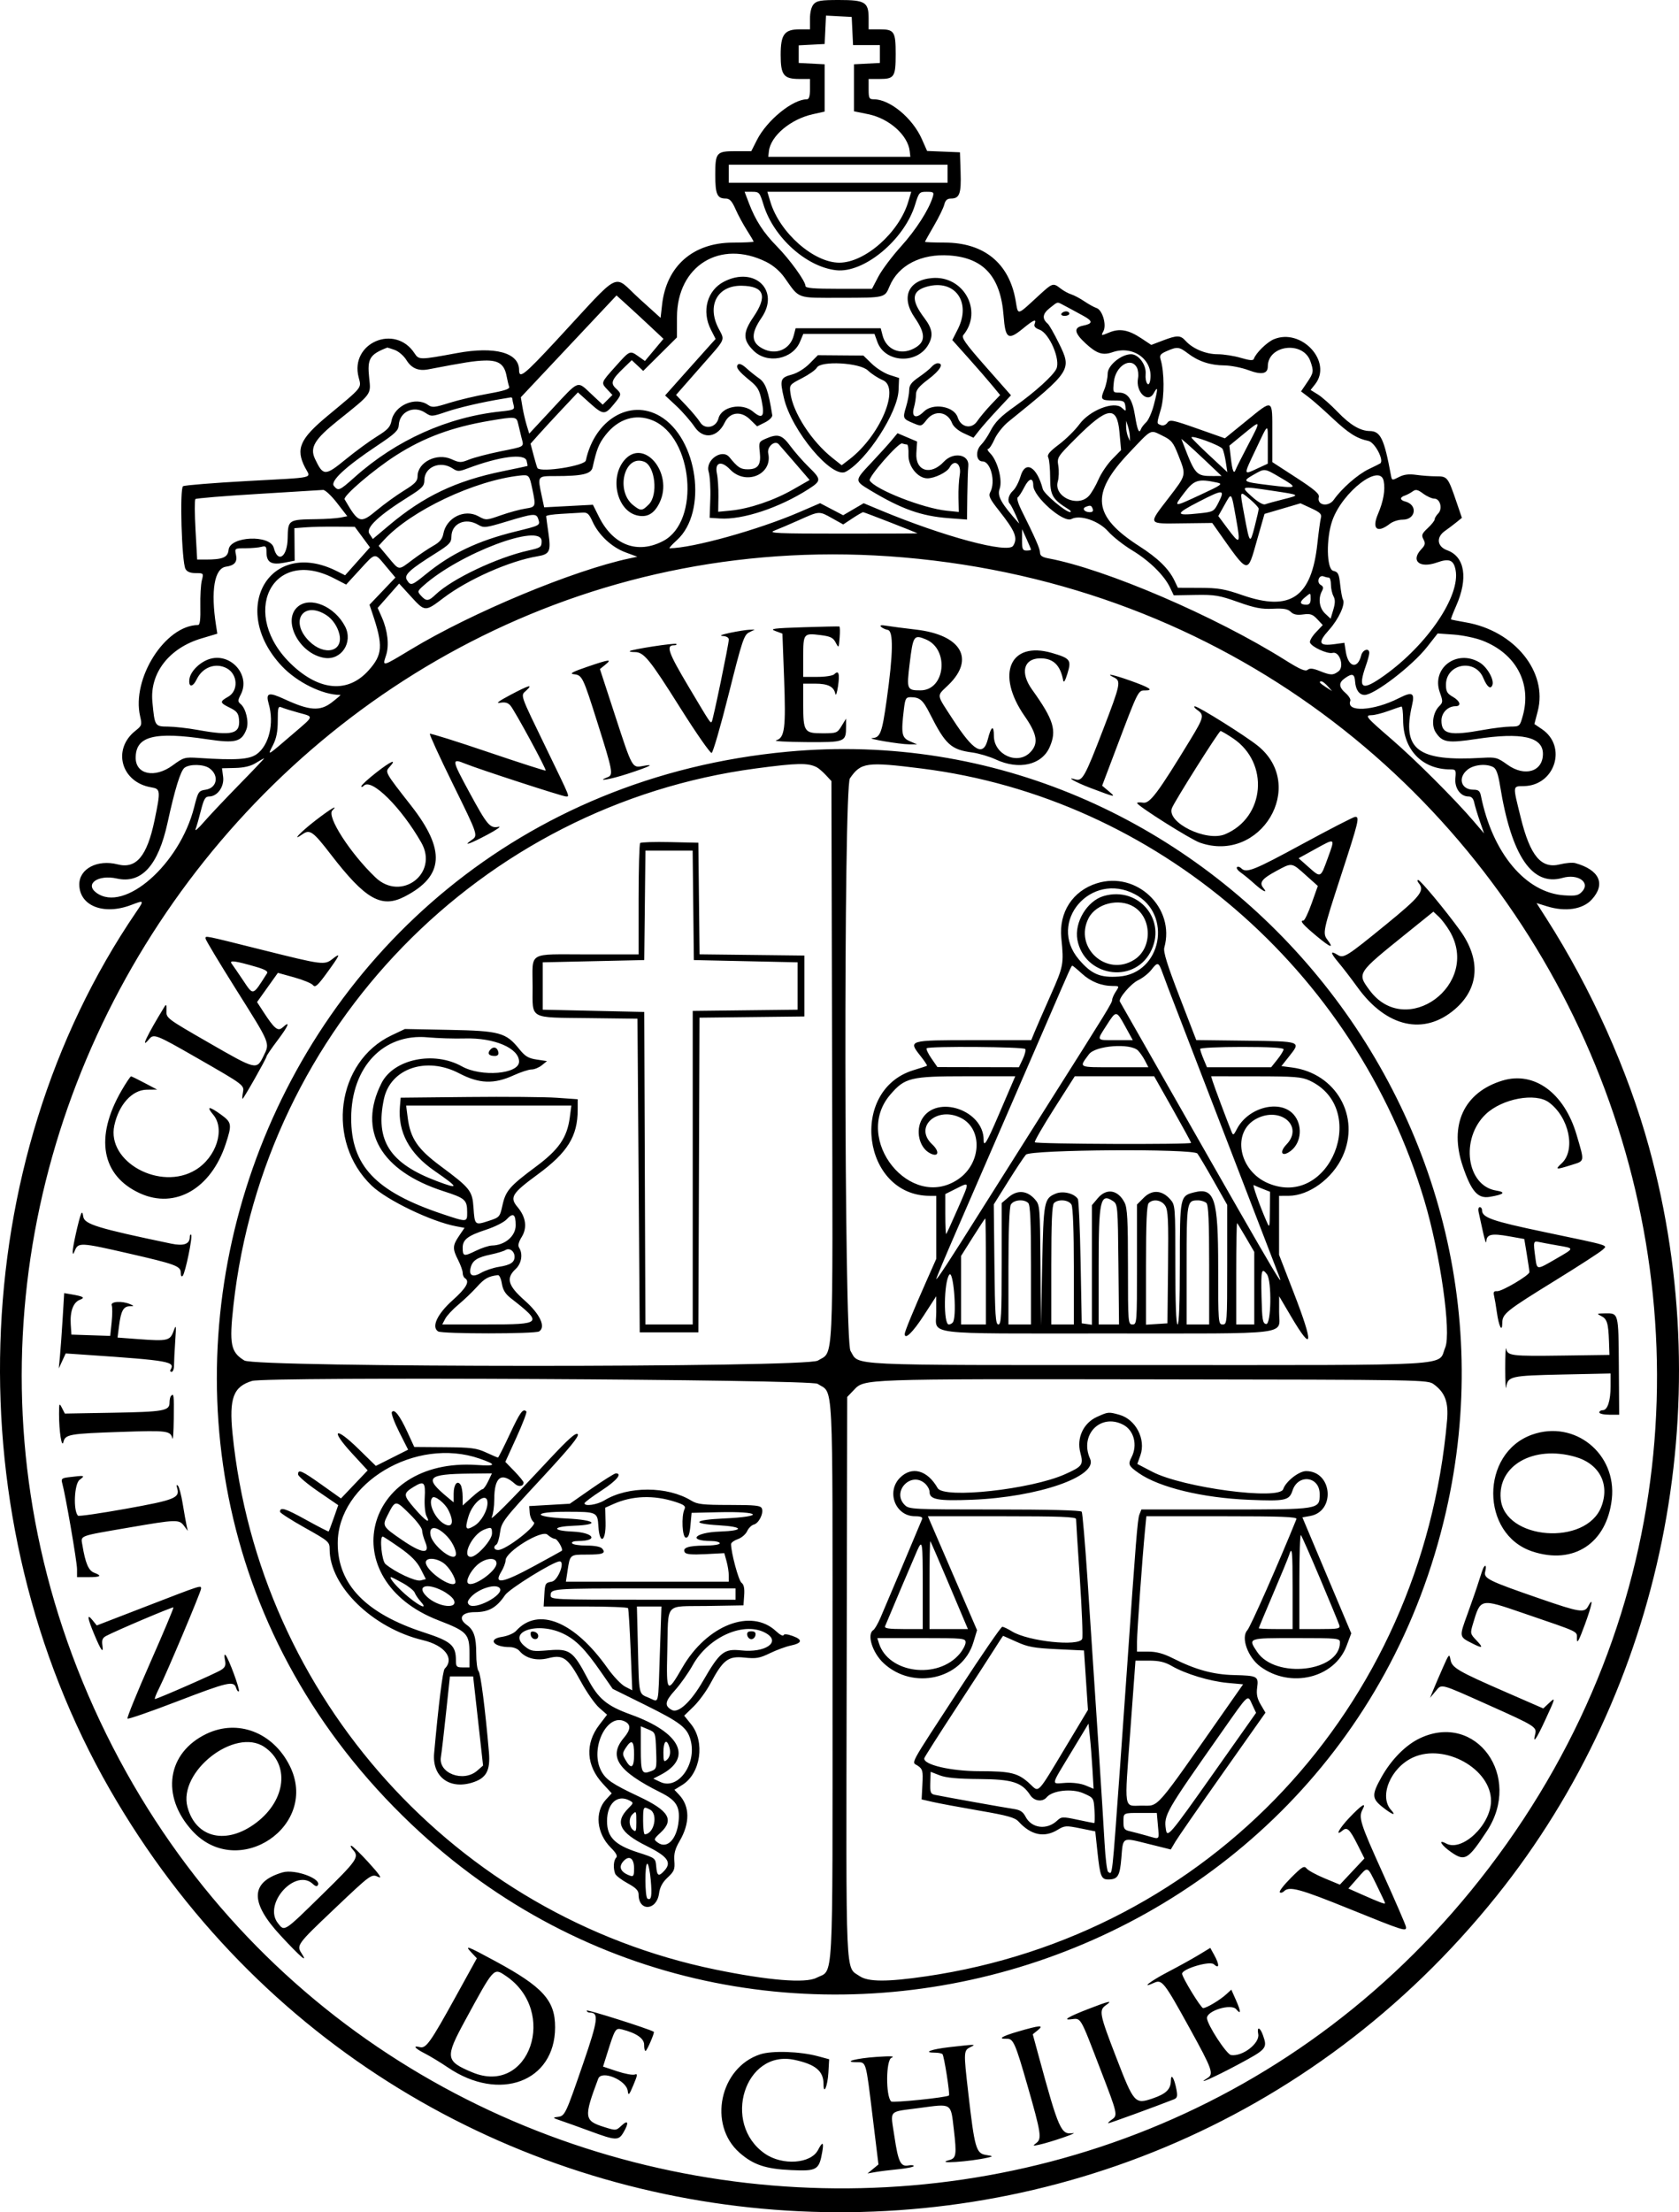 <?xml version="1.0" encoding="UTF-8" standalone="no"?>
<svg
   xmlns:dc="http://purl.org/dc/elements/1.1/"
   xmlns:cc="http://creativecommons.org/ns#"
   xmlns:rdf="http://www.w3.org/1999/02/22-rdf-syntax-ns#"
   xmlns:svg="http://www.w3.org/2000/svg"
   xmlns="http://www.w3.org/2000/svg"
   xmlns:sodipodi="http://sodipodi.sourceforge.net/DTD/sodipodi-0.dtd"
   xmlns:inkscape="http://www.inkscape.org/namespaces/inkscape"
   id="svg"
   version="1.1"
   width="297.801"
   height="392.188"
   style="display:block"
   sodipodi:docname="puc-mono.svg"
   inkscape:version="0.92.1 r15371">
  <defs
     id="defs7" />
  <sodipodi:namedview
     pagecolor="#ffffff"
     bordercolor="#666666"
     borderopacity="1"
     objecttolerance="10"
     gridtolerance="10"
     guidetolerance="10"
     inkscape:pageopacity="0"
     inkscape:pageshadow="2"
     inkscape:window-width="742"
     inkscape:window-height="480"
     id="namedview5"
     showgrid="false"
     fit-margin-top="0"
     fit-margin-left="0"
     fit-margin-right="0"
     fit-margin-bottom="0"
     inkscape:zoom="0.236"
     inkscape:cx="448.86565"
     inkscape:cy="-103.41229"
     inkscape:window-x="0"
     inkscape:window-y="0"
     inkscape:window-maximized="0"
     inkscape:current-layer="svg" />
  <g
     id="svgg"
     transform="translate(-51.134,-4.4)">
    <path
       id="path0"
       d="m 195.462,5.131 c -0.417,0.461 -0.662,1.423 -0.662,2.6 V 9.6 H 193 c -2.741,0 -3.4,0.88 -3.4,4.538 0,3.581 0.533,4.262 3.331,4.262 h 1.869 v 1.8 c 0,1.238 -0.167,1.8 -0.536,1.8 -2.531,0 -7.097,3.714 -8.871,7.215 l -1.006,1.985 h -2.714 c -3.483,0 -3.673,0.217 -3.673,4.2 0,3.45 0.332,4.2 1.861,4.2 0.691,0 1.098,0.444 1.74,1.896 0.462,1.043 1.37,2.724 2.019,3.735 0.649,1.012 1.179,1.913 1.178,2.004 0,0.091 -1.665,0.17 -3.7,0.177 -7.046,0.022 -11.757,4.156 -12.531,10.996 l -0.265,2.346 -3.739,-3.377 c -4.9,-4.426 -2.848,-5.447 -14.685,7.304 -5.815,6.264 -6.678,6.949 -6.678,5.302 0,-3.065 -4.286,-4.229 -11,-2.989 -6.653,1.228 -6.762,1.229 -7.547,0.031 -3.463,-5.285 -11.502,-1.823 -9.907,4.266 0.511,1.953 0.801,1.593 -5.505,6.829 -4.917,4.081 -5.691,5.845 -4.013,9.135 1.036,2.031 2.3,1.732 -10.267,2.425 -5.961,0.328 -11.073,0.742 -11.359,0.918 -0.62,0.384 -0.239,13.411 0.429,14.661 0.272,0.507 0.844,0.741 1.815,0.741 1.401,0 1.414,0.015 1.086,1.3 -0.183,0.715 -0.301,2.785 -0.262,4.6 0.049,2.299 -0.073,3.301 -0.4,3.304 -5.839,0.048 -11.838,9.501 -10.278,16.196 0.349,1.498 0.297,1.659 -0.818,2.535 -4.201,3.301 -2.553,9.175 2.82,10.051 1.614,0.263 1.644,0.58 0.558,5.81 -1.328,6.388 -3.25,8.689 -6.55,7.843 -3.576,-0.916 -6.802,0.764 -6.802,3.542 0,3.805 4.303,5.517 9.196,3.657 2.344,-0.89 2.347,-0.886 0.865,1.29 -30.356,44.552 -32.242,107.435 -4.664,155.472 52.446,91.354 180.076,101.143 246.027,18.869 29.439,-36.726 39.609,-86.697 27,-132.669 -3.733,-13.609 -10.289,-28.207 -18.258,-40.651 l -1.697,-2.65 1.865,0.577 c 3.262,1.009 6.325,0.545 7.924,-1.2 2.52,-2.75 1.388,-5.256 -2.921,-6.464 -0.474,-0.133 -1.701,-0.031 -2.725,0.227 -3.315,0.834 -5.271,-1.498 -6.945,-8.282 -1.446,-5.858 -1.478,-5.551 0.586,-5.596 5.496,-0.119 7.68,-7.026 3.189,-10.083 l -1.355,-0.921 0.593,-2.27 c 1.814,-6.946 -4.106,-14.262 -12.747,-15.752 -1.393,-0.241 -2.58,-0.477 -2.638,-0.525 -0.058,-0.048 0.351,-1.12 0.909,-2.382 2.168,-4.9 1.554,-8.74 -1.576,-9.872 -1.814,-0.656 -2.007,-2.315 -0.399,-3.437 0.566,-0.396 1.472,-1.079 2.015,-1.519 l 0.985,-0.8 -0.974,-2.85 c -1.492,-4.369 -1.606,-4.513 -3.559,-4.508 -0.933,0.002 -2.528,-0.113 -3.546,-0.256 -1.33,-0.186 -2.198,-0.078 -3.091,0.383 -1.205,0.624 -1.246,0.616 -1.408,-0.263 -1.205,-6.522 -1.846,-7.867 -3.764,-7.893 -1.699,-0.024 -3.479,-1.081 -5.687,-3.378 -1.21,-1.259 -2.786,-2.652 -3.502,-3.096 l -1.303,-0.807 0.803,-1.02 c 3.126,-3.975 -2.43,-10.014 -7.33,-7.966 -1.222,0.51 -3.202,2.455 -3.543,3.48 -0.11,0.328 -0.761,0.275 -2.311,-0.185 -1.188,-0.352 -3.034,-0.641 -4.103,-0.641 -2.087,0 -4.416,-0.968 -5.673,-2.357 -0.94,-1.04 -1.495,-1.049 -4.072,-0.069 l -2.034,0.773 -1.766,-1.172 c -2.282,-1.515 -3.858,-1.798 -5.705,-1.026 -1.45,0.605 -1.463,0.602 -1.019,-0.227 0.607,-1.134 -0.179,-3.785 -1.221,-4.115 -0.418,-0.133 -1.386,-0.666 -2.15,-1.184 -0.763,-0.519 -1.812,-1.076 -2.33,-1.238 -0.517,-0.162 -1.37,-0.63 -1.895,-1.04 -1.314,-1.027 -1.423,-0.993 -3.77,1.159 -4.107,3.768 -3.722,3.684 -4.209,0.92 -1.16,-6.588 -5.607,-10.203 -12.565,-10.217 -1.925,-0.004 -3.5,-0.066 -3.5,-0.137 -0.001,-0.072 0.706,-1.343 1.571,-2.824 0.866,-1.482 1.695,-3.178 1.844,-3.77 0.194,-0.773 0.526,-1.076 1.177,-1.076 1.535,0 1.847,-0.845 1.722,-4.66 l -0.116,-3.54 -2.913,-0.118 -2.913,-0.118 -0.93,-2.103 C 212.997,25.336 208.97,22 206.121,22 205.296,22 205.2,21.812 205.2,20.2 v -1.8 h 1.92 c 2.64,0 2.88,-0.367 2.88,-4.4 0,-4.033 -0.24,-4.4 -2.88,-4.4 H 205.2 V 7.662 c 0,-2.885 -0.609,-3.262 -5.27,-3.262 -3.179,0 -3.915,0.12 -4.468,0.731 m 6.857,4.769 0.119,2.5 h 2.381 2.381 v 1.58 1.58 l -2.3,0.12 -2.3,0.12 v 4.165 4.165 l 2.54,0.518 c 3.707,0.756 7.027,3.716 7.347,6.552 l 0.113,1 H 200 187.4 l 0.112,-0.996 c 0.305,-2.702 3.848,-5.682 7.802,-6.559 L 197.4,24.181 V 19.991 15.8 l -2.3,-0.12 -2.3,-0.12 V 14 12.44 l 2.3,-0.12 2.3,-0.12 0.12,-2.519 0.119,-2.52 2.281,0.12 2.28,0.119 0.119,2.5 M 219.2,35.2 v 1.6 h -19.4 -19.4 v -1.6 -1.6 h 19.4 19.4 v 1.6 m -32.639,5.5 c 1.775,5.777 7.584,11.009 12.886,11.607 4.92,0.554 12.081,-5.386 13.992,-11.607 0.679,-2.208 0.761,-2.3 2.061,-2.3 1.218,0 1.327,0.09 1.082,0.9 -0.689,2.275 -2.981,5.849 -5.632,8.781 -1.593,1.763 -3.404,4.176 -4.024,5.361 l -1.126,2.156 -5.9,10e-4 c -4.487,0.001 -5.9,-0.12 -5.9,-0.504 0,-0.846 -2.775,-4.687 -5.074,-7.023 -2.381,-2.419 -3.801,-4.616 -4.964,-7.674 L 183.203,38.4 h 1.326 c 1.264,0 1.357,0.105 2.032,2.3 m 25.66,-0.504 c -1.641,5.452 -7.676,10.772 -12.221,10.772 -4.545,0 -10.58,-5.32 -12.221,-10.772 L 187.238,38.4 H 200 212.762 l -0.541,1.796 m -25.18,10.635 c 1.232,0.611 2.425,1.634 3.23,2.769 2.746,3.869 1.998,3.601 10.015,3.594 7.847,-0.007 7.772,0.011 8.624,-2.036 1.561,-3.748 5.617,-5.829 10.66,-5.467 6.053,0.435 9.041,3.771 9.569,10.685 0.314,4.106 0.801,4.425 3.447,2.257 1.908,-1.563 2.428,-1.768 2.061,-0.811 -0.165,0.429 0.102,0.747 0.857,1.021 1.766,0.643 3.783,5.351 2.985,6.968 -0.598,1.213 -3.819,4.127 -7.205,6.52 -2.718,1.921 -3.662,2.875 -4.54,4.586 -0.427,0.834 -1.141,1.88 -1.585,2.324 -1.057,1.057 -0.902,2.959 0.241,2.959 1.448,0 2.361,3.604 1.378,5.442 -0.355,0.662 -0.107,1.188 1.542,3.273 2.898,3.666 3.383,4.871 2.512,6.246 -0.905,1.43 -12.349,-1.639 -23.572,-6.322 l -2.939,-1.226 -1.819,1.066 -1.819,1.065 -2.043,-1.069 -2.043,-1.07 -3.703,1.597 c -7.273,3.135 -18.891,6.367 -22.995,6.396 -0.166,0.001 0.412,-0.642 1.283,-1.429 5.516,-4.984 3.739,-18.051 -2.992,-21.996 -5.322,-3.119 -11.583,0.627 -13.15,7.868 -0.202,0.934 -7.787,2.145 -8.564,1.368 -0.07,-0.069 -0.377,-1.077 -0.684,-2.239 l -0.557,-2.112 1.45,-1.629 c 0.797,-0.896 2.687,-2.943 4.201,-4.55 l 2.751,-2.92 2.025,1.82 c 2.451,2.204 2.745,2.227 4.309,0.33 1.458,-1.769 1.47,-1.853 0.395,-2.855 -0.995,-0.926 -0.749,-1.564 1.397,-3.628 l 1.428,-1.374 1.015,0.954 1.015,0.953 2.989,-2.969 2.99,-2.97 0.009,-3.61 c 0.022,-9.103 7.674,-13.829 15.832,-9.779 m -7.433,3.47 c -3.042,1.528 -4.072,5.238 -2.377,8.56 l 0.832,1.63 -0.959,1.054 c -0.527,0.58 -2.543,2.834 -4.48,5.009 l -3.522,3.954 1.98,1.846 c 1.089,1.015 2.555,2.695 3.259,3.732 1.539,2.271 4.05,1.907 5.339,-0.775 0.891,-1.853 2.869,-2.112 4.448,-0.581 l 1.295,1.256 1.389,-0.695 c 0.781,-0.392 1.347,-0.957 1.294,-1.293 -0.681,-4.308 -1.181,-5.715 -2.315,-6.505 -0.655,-0.456 -1.687,-1.284 -2.294,-1.839 -0.686,-0.628 -1.242,-0.866 -1.473,-0.631 -0.461,0.47 0.075,1.185 2.164,2.882 1.336,1.085 1.661,1.655 2.051,3.592 0.557,2.771 0.132,3.286 -1.546,1.874 -1.936,-1.628 -5.593,-0.906 -6.124,1.21 -0.406,1.618 -2.409,2.05 -3.243,0.699 -0.367,-0.594 -1.48,-1.931 -2.473,-2.972 l -1.807,-1.892 0.794,-0.908 c 0.437,-0.499 2.139,-2.438 3.783,-4.308 4.366,-4.967 4.095,-4.355 2.933,-6.623 -2.081,-4.058 -0.155,-7.58 4.111,-7.518 4.001,0.057 4.655,1.781 2.102,5.54 -1.894,2.787 -1.893,4.058 0.003,5.956 2.424,2.428 6.948,1.571 8.257,-1.564 l 0.582,-1.391 h 6.314 6.314 l 0.517,1.428 c 1.323,3.66 6.951,4.008 8.99,0.556 0.974,-1.648 0.803,-2.872 -0.675,-4.826 -2.412,-3.192 -2.258,-4.808 0.531,-5.559 4.918,-1.324 7.85,2.763 5.42,7.557 l -0.978,1.93 2.827,3.157 c 1.554,1.736 3.463,3.931 4.242,4.876 l 1.415,1.72 -1.602,1.68 c -0.881,0.925 -2.001,2.265 -2.489,2.978 -0.995,1.454 -2.875,1.073 -3.437,-0.697 -0.632,-1.991 -4.409,-2.627 -6.022,-1.014 -1.341,1.341 -2.227,0.979 -1.742,-0.712 0.2,-0.698 0.364,-1.743 0.364,-2.323 0,-0.811 0.51,-1.44 2.2,-2.716 2.102,-1.587 2.828,-2.835 1.649,-2.835 -0.303,0 -0.788,0.285 -1.077,0.634 -0.289,0.348 -1.301,1.167 -2.249,1.819 -1.336,0.919 -1.723,1.436 -1.723,2.303 0,0.614 -0.25,1.946 -0.554,2.959 -0.621,2.063 -0.592,2.127 1.334,2.933 1.349,0.565 1.401,0.551 2.329,-0.635 1.4,-1.789 3.71,-1.466 4.507,0.63 0.226,0.593 1.065,1.31 2.081,1.777 l 1.703,0.783 1,-1.276 c 0.55,-0.701 2.046,-2.394 3.325,-3.761 l 2.325,-2.486 -4.46,-5.056 c -3.61,-4.092 -4.371,-5.164 -3.992,-5.622 3.531,-4.255 0.074,-10.572 -5.531,-10.108 -4.247,0.353 -5.588,3.387 -3.097,7.008 2.013,2.927 1.966,4.394 -0.178,5.502 -2.366,1.224 -4.866,0.168 -5.513,-2.329 l -0.33,-1.275 h -7.549 -7.549 l -0.33,1.275 c -0.645,2.487 -3.146,3.553 -5.492,2.34 -2.087,-1.079 -2.153,-2.672 -0.229,-5.47 3.31,-4.811 -1.155,-9.176 -6.592,-6.444 m -13.1,8.002 2.307,2.168 -1.645,1.965 -1.645,1.965 -1.124,-0.801 c -1.549,-1.102 -1.519,-1.115 -4.101,1.772 -2.623,2.934 -2.597,2.86 -1.421,4.112 l 0.879,0.936 -0.861,0.861 -0.862,0.861 -2,-1.871 c -2.572,-2.405 -2.117,-2.574 -6.903,2.567 L 145,81.275 144.536,79.738 c -0.255,-0.846 -0.59,-2.297 -0.743,-3.225 l -0.28,-1.687 8.486,-9.025 8.486,-9.025 1.857,1.68 c 1.022,0.924 2.896,2.655 4.166,3.847 m 73.197,-3.841 c 0.492,0.254 1.165,0.612 1.495,0.796 0.33,0.183 1.281,0.702 2.114,1.153 1.698,0.919 1.67,1.372 -0.106,1.727 -1.683,0.337 -1.542,1.277 0.472,3.136 1.972,1.82 3.041,2.171 4.773,1.568 3.754,-1.309 7.366,1.449 6.665,5.088 -0.248,1.29 -0.917,0.256 -0.785,-1.215 0.145,-1.623 -1.243,-3.515 -2.58,-3.515 -1.753,0 -4.153,1.982 -4.153,3.43 0,0.768 -0.272,2.048 -0.605,2.844 -0.742,1.775 -0.605,1.926 1.741,1.926 1.683,0 1.878,0.097 2.005,0.999 0.137,0.97 0.118,0.978 -0.648,0.285 -1.367,-1.237 -5.678,0.444 -7.5,2.925 -0.763,1.04 -2.392,2.649 -3.62,3.576 -1.73,1.306 -2.158,1.835 -1.906,2.35 0.18,0.366 0.328,1.983 0.33,3.594 0.003,3.084 0.416,3.792 3.237,5.547 0.421,0.263 0.557,0.488 0.302,0.5 -0.759,0.039 -4.619,-3.208 -4.846,-4.075 -1.042,-3.984 -3.095,-5.167 -3.94,-2.27 -0.294,1.007 -0.897,2.159 -1.342,2.562 -0.798,0.722 -1.056,1.826 -0.546,2.336 0.144,0.144 0.603,1.022 1.019,1.952 0.416,0.929 0.682,1.606 0.59,1.504 -3.174,-3.544 -3.902,-4.843 -3.435,-6.134 0.554,-1.531 -0.37,-4.985 -1.684,-6.299 -0.414,-0.414 -0.58,-0.752 -0.371,-0.752 0.21,0 0.727,-0.78 1.149,-1.734 0.421,-0.954 1.527,-2.349 2.457,-3.1 11.182,-9.037 11.282,-9.192 8.974,-13.886 -0.833,-1.694 -1.725,-3.26 -1.982,-3.48 -1.054,-0.902 -0.948,-1.766 0.339,-2.781 1.506,-1.187 1.273,-1.133 2.387,-0.557 M 239.4,60 c -0.136,0.22 0.123,0.4 0.576,0.4 0.453,0 0.824,-0.18 0.824,-0.4 0,-0.22 -0.259,-0.4 -0.576,-0.4 -0.317,0 -0.688,0.18 -0.824,0.4 m -118.27,6.435 c 0.696,0.243 1.622,1.04 2.092,1.801 0.904,1.463 2.127,1.98 3.883,1.643 6.552,-1.256 8.183,-1.511 9.986,-1.561 2.48,-0.07 3.501,0.648 3.893,2.737 0.145,0.771 0.353,1.636 0.463,1.922 0.145,0.379 -0.864,0.709 -3.724,1.218 -2.158,0.383 -5.257,1.116 -6.887,1.629 -2.632,0.827 -3.056,0.867 -3.789,0.354 -2.212,-1.55 -5.959,0.079 -6.472,2.813 -0.205,1.097 -0.68,1.607 -2.589,2.786 -1.286,0.793 -3.794,2.632 -5.573,4.085 -3.616,2.954 -3.958,2.948 -5.403,-0.098 -0.963,-2.028 -0.093,-3.484 4.071,-6.815 6.048,-4.839 5.852,-4.573 5.535,-7.536 -0.367,-3.433 0.075,-4.174 3.224,-5.397 0.022,-0.009 0.603,0.18 1.29,0.419 m 140.696,0.612 c 1.861,1.419 3.963,2.114 6.459,2.135 1.147,0.01 3.089,0.394 4.317,0.853 2.299,0.86 3.398,0.645 3.398,-0.665 0,-3.831 6.276,-4.597 7.557,-0.922 0.62,1.779 0.578,2.042 -0.609,3.791 l -1.053,1.551 1.331,1.005 c 0.732,0.553 2.601,2.198 4.153,3.656 2.939,2.761 4.363,3.668 6.475,4.123 1.131,0.243 2.806,3.411 2.101,3.973 -0.085,0.068 -0.994,0.521 -2.019,1.007 -1.952,0.924 -4.804,3.415 -6.218,5.43 -0.963,1.373 -3.051,1.011 -2.666,-0.462 0.146,-0.559 -0.765,-1.342 -4.031,-3.462 L 276.8,86.322 v -5.161 c 0,-6.169 0.222,-6.069 -4.652,-2.108 l -3.757,3.053 -4.857,-1.713 c -4.444,-1.567 -4.899,-1.656 -5.345,-1.046 -0.286,0.391 -0.756,0.564 -1.138,0.417 -0.793,-0.304 -0.793,-0.153 -0.003,-2.871 0.638,-2.192 0.607,-6.599 -0.061,-8.775 -0.224,-0.731 -0.041,-0.982 1.071,-1.467 1.883,-0.822 2.218,-0.786 3.768,0.396 m -67.105,1.815 c -0.865,0.875 -2.161,1.679 -3.12,1.938 -2.069,0.557 -2.183,0.89 -1.425,4.161 1.343,5.79 8.533,14.372 10.956,13.076 3.697,-1.979 9.208,-10.462 9.375,-14.433 l 0.093,-2.196 -1.667,-0.532 c -0.917,-0.292 -2.342,-1.187 -3.167,-1.988 l -1.5,-1.457 -4.033,-0.032 -4.033,-0.033 -1.479,1.496 m 10.353,1.217 c 0.619,0.593 1.801,1.361 2.626,1.705 3.16,1.32 -0.467,9.899 -5.955,14.085 l -1.327,1.012 -1.602,-1.269 c -3.729,-2.953 -7.041,-8.056 -7.489,-11.539 -0.186,-1.442 -0.143,-1.497 2.059,-2.631 1.236,-0.637 2.416,-1.471 2.621,-1.855 0.683,-1.277 7.613,-0.901 9.067,0.492 m 47.708,-0.512 c 0.226,0.422 0.316,1.277 0.199,1.9 -0.458,2.448 1.757,4.538 2.79,2.633 0.773,-1.424 0.776,-0.833 0.012,2.102 -0.34,1.304 -0.952,2.682 -1.36,3.062 -0.408,0.38 -0.825,0.926 -0.927,1.214 -0.323,0.906 -0.636,0.183 -1.059,-2.442 -0.465,-2.889 -1.275,-4.036 -2.85,-4.036 -1.06,0 -1.084,-0.05 -0.891,-1.9 0.294,-2.827 3.024,-4.518 4.086,-2.533 M 142.005,75.1 c 0.003,0.165 0.107,0.678 0.231,1.14 0.207,0.769 0.017,0.861 -2.249,1.098 -9.458,0.989 -18.575,5.08 -25.915,11.629 -2.75,2.454 -2.928,2.53 -3.717,1.579 -0.694,-0.837 2.044,-3.387 7.645,-7.12 3.23,-2.153 3.809,-2.703 3.863,-3.668 0.131,-2.355 2.644,-3.542 4.669,-2.206 1.114,0.734 1.177,0.732 3.801,-0.156 2.287,-0.774 6.426,-1.729 10.067,-2.324 0.55,-0.09 1.135,-0.188 1.3,-0.218 0.165,-0.029 0.302,0.081 0.305,0.246 m 107.685,5.896 0.289,3.195 -1.57,1.605 c -0.864,0.882 -1.961,2.504 -2.438,3.604 -0.477,1.1 -1.237,2.405 -1.689,2.9 -1.97,2.158 -6.304,0.167 -5.528,-2.539 0.19,-0.663 0.232,-1.901 0.094,-2.753 -0.247,-1.515 -0.183,-1.616 3.096,-4.895 5.639,-5.639 7.314,-5.881 7.746,-1.117 M 143.031,79.5 c 0.136,0.605 0.404,1.72 0.597,2.478 0.439,1.725 0.744,1.528 -3.81,2.458 -2.128,0.435 -4.587,1.078 -5.464,1.429 -1.479,0.592 -1.708,0.587 -3.15,-0.063 -2.593,-1.17 -6.004,0.543 -6.004,3.016 0,0.876 -0.438,1.339 -2.434,2.57 -1.338,0.827 -3.49,2.382 -4.782,3.457 -2.942,2.448 -3.255,2.343 -5.724,-1.919 -0.335,-0.577 5.153,-5.269 9.14,-7.815 4.941,-3.155 9.914,-4.989 16.6,-6.121 4.555,-0.771 4.749,-0.752 5.031,0.51 m 23.888,-0.56 c 7.15,2.988 8.458,17.869 1.876,21.35 -4.552,2.407 -8.892,0.793 -11.415,-4.247 l -1.08,-2.158 -4.323,0.228 -4.323,0.229 -0.427,-1.991 c -0.77,-3.589 -0.795,-3.551 2.317,-3.551 4.891,0 6.434,-0.358 6.702,-1.555 0.724,-3.234 1.096,-4.168 2.265,-5.687 2.241,-2.914 5.368,-3.888 8.408,-2.618 m 84.613,2.86 0.012,0.8 -0.344,-0.8 c -0.189,-0.44 -0.338,-1.25 -0.332,-1.8 l 0.012,-1 0.32,1 c 0.176,0.55 0.326,1.36 0.332,1.8 m 20.953,1.515 c -1.091,2.079 -2.072,4.028 -2.179,4.332 -0.324,0.913 -0.592,0.276 -0.861,-2.047 l -0.256,-2.2 2.506,-2.056 c 3.164,-2.596 3.174,-2.571 0.79,1.971 M 276,83.3 l -10e-4,3.3 -1.89,0.876 c -2.464,1.141 -2.456,1.251 -0.231,-3.425 C 276.185,79.203 276,79.268 276,83.3 m -18.65,-1.639 c 1.576,0.765 1.886,1.153 2.811,3.509 1.389,3.541 1.431,3.36 -1.761,7.518 -3.675,4.788 -3.798,4.563 2.473,4.488 l 5.273,-0.064 0.809,1.144 c 5.793,8.187 5.362,8.081 7.172,1.759 l 1.291,-4.51 3.191,-0.939 3.191,-0.939 1.919,0.887 c 1.556,0.718 1.878,1.037 1.701,1.686 -0.12,0.44 -0.403,2.51 -0.629,4.6 -1.026,9.492 -4.779,12.066 -13.285,9.114 -3.162,-1.098 -4.274,-1.289 -7.58,-1.3 l -3.873,-0.014 -0.598,-1.253 c -0.997,-2.092 -2.932,-3.991 -6.206,-6.091 -8.327,-5.342 -8.767,-9.283 -1.849,-16.579 4.142,-4.368 3.665,-4.126 5.95,-3.016 m -48.087,0.821 c -0.585,0.704 -2.188,2.473 -3.563,3.931 -3.047,3.231 -3.046,3.201 -0.2,4.912 5.548,3.336 9.028,4.57 13.925,4.94 l 3.226,0.243 0.051,-4.154 c 0.028,-2.285 0.106,-4.686 0.174,-5.336 0.218,-2.076 -2.64,-2.581 -4.33,-0.765 -2.354,2.528 -5.093,1.661 -4.88,-1.546 l 0.134,-2.028 -1.737,-0.738 -1.737,-0.739 -1.063,1.28 m -22.318,-0.305 c -1.199,0.522 -1.246,0.63 -1.049,2.382 0.254,2.247 -0.307,3.041 -2.145,3.041 -1.268,0 -1.757,-0.323 -3.243,-2.146 -1.289,-1.58 -4.301,0.511 -3.685,2.558 0.23,0.763 0.364,2.918 0.298,4.788 l -0.121,3.4 1.834,0.119 c 4.012,0.261 10.526,-1.896 15.666,-5.186 2.343,-1.5 2.347,-1.731 0.07,-3.95 -1.006,-0.981 -2.461,-2.638 -3.234,-3.683 -1.517,-2.053 -2.224,-2.265 -4.391,-1.323 m 81.036,1.816 c 0.17,0.334 0.43,1.395 0.577,2.359 l 0.268,1.751 -3.113,-2.898 c -1.712,-1.594 -3.169,-3.045 -3.237,-3.223 -0.224,-0.588 5.188,1.39 5.505,2.011 m -2.802,2.298 2.621,2.491 -1.474,0.009 c -3.037,0.018 -3.192,-0.15 -5.355,-5.791 l -0.307,-0.8 0.947,0.8 c 0.521,0.44 2.127,1.921 3.568,3.291 m -73.067,0.156 2.625,3.047 -2.958,1.692 c -3.375,1.931 -7.749,3.41 -11.019,3.727 l -2.24,0.217 0.04,-2.665 c 0.022,-1.466 -0.099,-3.318 -0.269,-4.116 -0.424,-1.99 0.767,-2.359 2.334,-0.723 2.794,2.916 7.592,0.892 6.768,-2.856 -0.252,-1.149 1.144,-2.378 1.85,-1.628 0.134,0.142 1.425,1.629 2.869,3.305 m 19.89,-3.247 c 0.185,0 0.306,0.825 0.267,1.833 -0.076,2.017 1.652,4.167 3.35,4.167 1.301,0 3.482,-1.067 3.944,-1.93 0.839,-1.569 2.138,-0.644 1.803,1.283 -0.158,0.906 -0.26,2.763 -0.227,4.128 l 0.06,2.481 -2.099,-0.212 c -4.219,-0.426 -12.709,-3.746 -13.706,-5.359 -0.337,-0.545 5.114,-6.788 5.739,-6.574 0.293,0.101 0.684,0.183 0.869,0.183 m -50.151,2.812 c -2.619,3.112 -1.299,8.871 2.235,9.752 1.81,0.451 3.097,-0.277 4.054,-2.294 2.481,-5.228 -2.848,-11.547 -6.289,-7.458 m -17.314,0.071 c 0.127,0.485 0.193,0.903 0.147,0.929 -0.046,0.026 -2.034,0.448 -4.418,0.938 -8.277,1.699 -13.993,4.422 -20.135,9.59 l -2.869,2.414 -0.607,-0.927 c -0.696,-1.062 1.592,-3.214 7.045,-6.627 2.32,-1.452 2.7,-1.852 2.7,-2.845 0,-2.367 2.807,-3.555 5.002,-2.117 0.891,0.584 1.118,0.584 2.686,-0.004 5.676,-2.128 10.097,-2.699 10.449,-1.351 m 20.845,0.165 c 1.951,0.749 2.518,5.888 0.836,7.57 -1.192,1.193 -1.425,1.206 -2.754,0.161 -3.22,-2.533 -1.595,-9.079 1.918,-7.731 m 112.872,2.829 c 3.196,1.87 3.065,1.954 -2.047,1.324 -4.707,-0.581 -4.813,-0.654 -2.706,-1.858 1.994,-1.139 1.868,-1.154 4.753,0.534 M 145.557,91.12 c 0.649,3.105 0.629,3.161 -1.257,3.448 -0.935,0.143 -2.881,0.674 -4.324,1.18 -2.599,0.913 -2.637,0.914 -4,0.169 -2.461,-1.346 -5.672,0.258 -6.205,3.099 -0.177,0.942 -0.643,1.502 -1.781,2.142 -0.848,0.476 -2.493,1.581 -3.655,2.454 -2.609,1.96 -2.325,1.988 -4.35,-0.43 l -1.69,-2.019 0.952,-1.039 c 4.777,-5.211 16.069,-10.551 24.153,-11.421 1.56,-0.168 1.635,-0.084 2.157,2.417 m 150.998,-1.447 c 0.311,1.558 -0.037,3.567 -1.015,5.86 -1.131,2.65 -0.136,3.466 2.106,1.727 0.525,-0.407 1.545,-0.737 2.267,-0.733 2.34,0.011 2.731,-2.624 0.477,-3.214 -0.978,-0.255 -1.019,-0.743 -0.09,-1.055 0.385,-0.129 1.008,-0.459 1.383,-0.734 0.568,-0.415 0.887,-0.349 1.884,0.389 0.66,0.488 1.548,0.887 1.973,0.887 1.045,0 1.505,1.813 0.672,2.645 -0.337,0.337 -0.612,0.797 -0.612,1.023 0,0.226 -0.551,0.925 -1.223,1.554 -1.057,0.987 -1.162,1.259 -0.766,1.998 0.38,0.71 0.314,1.009 -0.39,1.757 -1.934,2.059 -0.294,3.437 2.787,2.343 2.177,-0.774 2.958,-0.457 3.301,1.338 0.873,4.569 -4.995,13.245 -12.649,18.701 -3.97,2.829 -4.733,2.417 -3.26,-1.759 0.33,-0.935 0.6,-1.948 0.6,-2.25 0,-0.952 -1.173,-0.596 -1.432,0.434 -0.629,2.507 -2.287,2.133 -2.727,-0.615 l -0.258,-1.615 -1.691,0.234 c -2.847,0.395 -3.1,-0.216 -1.042,-2.506 1.736,-1.931 2.964,-4.613 2.474,-5.405 -0.133,-0.215 -0.35,-1.393 -0.483,-2.617 -0.211,-1.952 -0.364,-2.255 -1.241,-2.468 -1.179,-0.286 -1.277,-5.739 -0.16,-8.905 1.8,-5.101 8.47,-10.235 9.115,-7.014 M 234.4,90.45 c 0,2.001 5.363,6.719 6.778,5.962 1.515,-0.811 4.838,0.312 6.505,2.198 0.816,0.923 2.742,2.439 4.281,3.368 3.038,1.836 5.666,4.42 6.7,6.587 l 0.654,1.372 3.841,-0.066 c 3.423,-0.06 4.244,0.076 7.544,1.25 2.978,1.059 4.191,1.294 6.2,1.198 1.912,-0.091 2.653,0.037 3.163,0.547 0.48,0.48 1.096,0.61 2.2,0.463 1.283,-0.17 1.693,-0.033 2.508,0.839 l 0.974,1.041 -1.225,1.296 c -0.674,0.712 -1.14,1.525 -1.037,1.806 0.29,0.788 3.098,2.071 4.012,1.832 1.239,-0.325 2.123,2.452 1.042,3.271 -0.959,0.727 -1.391,0.719 -3.336,-0.059 -1.187,-0.475 -1.753,-0.53 -2.141,-0.207 -0.401,0.333 -1.355,-0.082 -3.979,-1.729 -12.413,-7.794 -31.835,-16.133 -41.984,-18.028 -1.095,-0.204 -1.5,-0.481 -1.5,-1.024 0,-0.681 -0.83,-2.57 -3.369,-7.669 -0.52,-1.047 -0.783,-2.004 -0.583,-2.128 0.2,-0.123 0.728,-0.938 1.173,-1.811 0.824,-1.615 1.579,-1.762 1.579,-0.309 m 32.588,-0.501 c 1.096,0.235 0.871,0.401 -2.947,2.173 -4.865,2.259 -4.852,2.261 -2.799,-0.431 1.697,-2.226 2.438,-2.45 5.746,-1.742 m 9.894,1.463 c 4.967,0.746 4.95,0.732 1.793,1.525 -1.404,0.353 -2.819,0.743 -3.144,0.868 -0.352,0.135 -1.309,-0.421 -2.361,-1.372 -2.07,-1.871 -2.028,-1.883 3.712,-1.021 m -165.98,2.145 1.83,2.357 -1.216,0.243 c -0.669,0.134 -2.588,0.261 -4.266,0.283 -4.98,0.065 -5.042,0.106 -5.094,3.379 -0.054,3.334 -1.741,4.503 -2.462,1.706 -0.615,-2.386 -7.777,-2.077 -8.016,0.345 -0.133,1.352 -1.024,1.73 -4.077,1.73 h -1.498 l -0.29,-5.229 c -0.159,-2.876 -0.17,-5.347 -0.026,-5.492 0.145,-0.144 5.157,-0.556 11.138,-0.914 5.981,-0.358 11.161,-0.677 11.511,-0.708 0.35,-0.031 1.459,1.004 2.466,2.3 m 156.33,-0.02 c -0.791,1.551 -0.889,1.605 -3.366,1.871 -4.374,0.468 -4.384,0.135 -0.066,-2.085 4.332,-2.227 4.667,-2.206 3.432,0.214 m 7.152,1.063 c -0.001,0.22 -0.328,1.66 -0.726,3.2 -0.813,3.141 -0.87,3.074 -1.838,-2.144 -0.816,-4.404 -0.854,-4.296 0.973,-2.779 0.876,0.728 1.592,1.503 1.591,1.723 m -4.007,1.775 c 0.821,4.573 0.707,4.696 -1.549,1.666 l -1.608,-2.159 1.079,-1.919 c 1.322,-2.351 1.196,-2.497 2.078,2.412 M 244.945,94.6 c 0.155,0.404 -0.019,0.6 -0.534,0.6 -0.92,0 -1.417,-0.651 -0.713,-0.934 0.835,-0.337 1.007,-0.291 1.247,0.334 m -88.733,2.227 c 1.081,2.396 3.393,4.57 5.829,5.479 l 2.128,0.793 -1.384,0.295 c -9.999,2.126 -27.942,9.597 -38.785,16.148 -5.131,3.1 -5.069,3.085 -4.392,1.035 0.581,-1.761 0.29,-4.388 -0.745,-6.727 l -0.742,-1.678 1.903,-2.158 1.903,-2.159 2.076,2.273 c 2.524,2.761 2.509,2.761 5.821,0.254 4.329,-3.277 11.694,-6.535 16.636,-7.36 2.175,-0.363 2.417,-0.866 1.954,-4.07 -0.219,-1.514 -0.402,-2.879 -0.406,-3.034 -0.004,-0.155 1.207,-0.344 2.692,-0.421 1.485,-0.077 3.168,-0.176 3.739,-0.219 0.859,-0.064 1.167,0.204 1.773,1.549 m 42.536,-0.539 1.948,1.087 1.643,-1.087 c 0.904,-0.599 1.756,-1.088 1.892,-1.088 0.199,0 9.39,3.58 9.636,3.753 0.036,0.026 -5.974,0.047 -13.356,0.047 -11.547,0 -13.228,-0.074 -12.036,-0.528 0.762,-0.29 2.722,-1.126 4.355,-1.857 3.685,-1.65 3.561,-1.643 5.918,-0.327 M 146.61,96.43 c 0.357,1.125 0.377,1.114 -4.08,2.21 -6.632,1.629 -11.335,3.868 -15.85,7.547 -2.522,2.054 -2.702,2.11 -3.372,1.037 -0.56,-0.896 0.437,-1.818 5.192,-4.801 2.327,-1.461 2.7,-1.856 2.7,-2.859 0,-2.36 2.475,-3.473 4.744,-2.133 1.002,0.591 1.313,0.556 5.062,-0.578 4.81,-1.454 5.265,-1.489 5.604,-0.423 m -31.199,3.189 1.345,1.819 -2.205,2.475 -2.205,2.476 -1.473,-0.74 c -11.865,-5.961 -19.234,6.702 -9.781,16.808 2.708,2.895 7.261,5.143 10.417,5.143 0.11,0 -0.581,0.599 -1.534,1.331 -2.075,1.593 -3.948,1.466 -8.344,-0.566 -2.871,-1.327 -3.405,-1.167 -2.827,0.848 0.984,3.43 0.041,7.33 -2.149,8.892 -1.318,0.94 -3.708,1.095 -10.262,0.666 -2.499,-0.164 -2.691,-0.109 -4.653,1.329 -3.149,2.307 -6.54,1.605 -6.54,-1.355 0,-3.839 3.279,-4.689 12.674,-3.287 5.03,0.751 6.112,0.475 6.975,-1.779 0.476,-1.246 -0.09,-3.683 -1.04,-4.472 -0.516,-0.428 -0.512,-0.635 0.037,-1.696 1.73,-3.346 -1.657,-7.331 -5.38,-6.329 -1.771,0.477 -3.559,2.207 -3.739,3.618 -0.19,1.491 0.584,1.494 1.307,0.005 1.03,-2.122 3.342,-2.972 5.292,-1.945 1.987,1.046 2.148,3.993 0.277,5.059 -1.541,0.876 -1.512,1.064 0.297,1.948 1.222,0.597 1.524,0.979 1.627,2.059 0.25,2.6 -1.235,2.981 -7.327,1.88 -1.76,-0.318 -4.124,-0.584 -5.253,-0.592 -2.355,-0.016 -2.377,-0.052 -2.787,-4.414 -0.475,-5.065 2.972,-9.512 8.695,-11.216 l 2.826,-0.842 -0.23,-1.471 c -0.963,-6.166 -0.29,-10.117 1.773,-10.409 1.52,-0.216 2.043,-0.847 1.762,-2.126 -0.247,-1.125 -0.231,-1.136 1.682,-1.141 1.063,-0.003 2.337,-0.114 2.832,-0.247 0.787,-0.211 0.9,-0.09 0.9,0.956 0,1.785 0.858,2.296 3.118,1.86 l 1.882,-0.364 -0.025,-2.882 -0.024,-2.881 2.024,-0.152 c 1.114,-0.083 3.525,-0.136 5.357,-0.118 l 3.333,0.033 1.346,1.819 M 234,101.844 c 0,0.086 -0.36,0.156 -0.8,0.156 -0.689,0 -0.799,-0.264 -0.791,-1.9 l 0.009,-1.9 0.791,1.744 c 0.435,0.959 0.791,1.814 0.791,1.9 m -86.8,-1.508 c 0,1.058 -0.16,1.172 -2.3,1.648 -5.599,1.244 -13.601,5.04 -16.522,7.837 -1.235,1.183 -1.641,1.214 -2.561,0.198 -0.68,-0.752 -0.665,-0.818 0.438,-1.804 6.405,-5.724 20.945,-11.194 20.945,-7.879 m -27.604,4.459 1.67,1.995 -2.299,2.41 -2.298,2.41 0.505,1.495 c 1.949,5.768 1.839,7.37 -0.696,10.179 -3.601,3.991 -8.585,3.634 -13.505,-0.969 -9.54,-8.924 -3.689,-21.112 7.392,-15.399 l 2.164,1.116 2.404,-2.616 c 2.876,-3.13 2.594,-3.092 4.663,-0.621 M 211.4,103.221 C 325.882,113.072 384.618,244.546 315.203,335.572 248.908,422.506 112.877,406.934 67.822,307.254 22.717,207.462 102.656,93.864 211.4,103.221 m 75.433,3.579 c 0.202,0 0.367,0.552 0.367,1.226 0,0.675 0.201,1.601 0.446,2.059 0.33,0.617 0.322,1.243 -0.029,2.417 l -0.475,1.583 -0.971,-0.912 c -1.031,-0.969 -1.273,-2.661 -0.568,-3.978 0.303,-0.567 0.25,-0.838 -0.217,-1.099 -0.785,-0.439 -0.327,-1.836 0.498,-1.519 0.32,0.123 0.747,0.223 0.949,0.223 m -3.233,3.8 c 0,0.703 -0.218,1 -0.733,1 -1.174,0 -1.3,-0.444 -0.35,-1.236 1.121,-0.936 1.083,-0.945 1.083,0.236 m -179.581,1.304 c -2.937,2.379 0.147,8.415 4.663,9.127 2.988,0.471 5.113,-2.747 3.669,-5.557 -1.819,-3.542 -6.101,-5.376 -8.332,-3.57 m 5.047,1.576 c 1.036,0.679 1.908,1.948 2.242,3.263 0.812,3.195 -2.627,4.032 -5.355,1.304 -3.532,-3.532 -0.992,-7.257 3.113,-4.567 m 84.534,2.12 c -5.299,0.171 -6.018,0.267 -4.945,0.663 l 1.255,0.464 0.297,7.914 c 0.332,8.854 0.11,10.584 -1.407,11.003 -0.55,0.152 1.829,0.294 5.286,0.316 7.009,0.045 7.116,0.002 7.113,-2.834 l -0.002,-1.326 -0.793,1.3 c -0.763,1.251 -0.889,1.3 -3.384,1.3 -3.238,0 -3.42,-0.275 -3.42,-5.174 V 125.6 h 2.124 c 2.277,0 3.312,0.522 3.57,1.8 0.088,0.44 0.302,-0.157 0.474,-1.326 0.332,-2.247 0.125,-2.927 -0.655,-2.147 -0.264,0.264 -1.586,0.473 -2.993,0.473 h -2.52 v -3.576 c 0,-4.12 0.069,-4.207 3.033,-3.837 1.798,0.224 2.267,0.452 2.723,1.323 0.545,1.04 0.552,1.031 0.703,-0.864 0.084,-1.054 0.06,-1.945 -0.053,-1.981 -0.113,-0.036 -2.996,0.025 -6.406,0.135 m 13.8,-0.087 c 0.22,0.225 0.76,0.478 1.2,0.561 1.024,0.195 0.958,4.2 -0.208,12.479 -0.815,5.788 -1.128,6.614 -2.541,6.697 -1.205,0.072 4.855,1.098 6.549,1.109 l 1.4,0.01 -1.3,-0.565 c -1.435,-0.624 -1.565,-1.338 -1.041,-5.704 0.222,-1.845 0.363,-2.1 1.164,-2.1 1.647,0 2.201,0.471 3.439,2.923 2.763,5.474 3.736,6.366 7.497,6.876 1.187,0.161 3.077,0.72 4.2,1.243 4.094,1.906 8.144,0.984 9.54,-2.172 1.314,-2.97 0.745,-4.84 -3.106,-10.214 -2.124,-2.963 -1.528,-5.46 1.322,-5.541 2.371,-0.068 3.679,1.146 4.189,3.885 0.1,0.536 0.352,0.139 0.762,-1.2 0.733,-2.396 0.509,-2.693 -2.745,-3.64 -7.462,-2.17 -10.026,3.759 -4.844,11.203 2.26,3.247 2.501,4.896 0.941,6.455 -2.252,2.252 -6.4,0.343 -6.4,-2.944 0,-2.019 -0.482,-1.77 -1.066,0.55 -0.801,3.182 -2.502,2.23 -6.201,-3.469 -3.032,-4.674 -2.951,-4.037 -0.782,-6.145 4.744,-4.612 2.239,-8.863 -5.769,-9.791 -2.09,-0.242 -4.43,-0.547 -5.2,-0.678 -0.952,-0.162 -1.272,-0.107 -1,0.172 m -26.8,1.079 c -1.449,0.305 -1.964,0.526 -1.3,0.557 0.665,0.031 1.1,0.278 1.1,0.625 0,0.811 -2.813,14.372 -3.025,14.584 -0.258,0.258 -0.203,0.341 -4.161,-6.309 -3.539,-5.946 -3.999,-7.249 -2.56,-7.249 0.374,0 0.574,-0.105 0.445,-0.234 -0.232,-0.233 -7.946,0.952 -8.266,1.269 -0.091,0.091 0.304,0.165 0.878,0.165 1.623,0 2.611,1.211 8.091,9.915 2.81,4.463 5.309,8.048 5.554,7.968 0.244,-0.081 1.614,-4.811 3.044,-10.511 2.361,-9.413 2.692,-10.41 3.6,-10.862 l 1,-0.498 -1,0.037 c -0.55,0.021 -2.08,0.265 -3.4,0.543 m 133.432,1.361 c 5.962,2.28 8.813,7.573 7.193,13.358 -0.52,1.857 -0.557,1.889 -2.177,1.903 -0.906,0.008 -3.088,0.274 -4.848,0.592 -5.979,1.08 -7.4,0.761 -7.4,-1.663 0,-1.377 1.141,-2.543 2.489,-2.543 1.105,0 0.834,-0.927 -0.492,-1.681 -0.981,-0.559 -1.197,-0.941 -1.197,-2.119 0,-3.746 5.161,-4.706 6.613,-1.23 0.678,1.621 1.302,2.116 1.622,1.283 0.363,-0.947 -0.931,-3.219 -2.292,-4.023 -4.036,-2.384 -8.556,1.026 -7.034,5.306 0.578,1.625 0.571,1.784 -0.123,2.478 -1.116,1.116 -1.415,3.377 -0.61,4.606 1.185,1.808 2.114,1.961 7.219,1.189 8.061,-1.218 11.805,-0.382 11.805,2.638 0,3.159 -3.223,4.136 -6.309,1.914 -1.771,-1.274 -2.057,-1.351 -4.491,-1.208 -11.433,0.671 -14.243,-1.446 -12.41,-9.353 0.508,-2.193 0.047,-2.435 -2.338,-1.226 -4.508,2.284 -9.413,2.552 -8.614,0.47 0.102,-0.264 -0.27,-0.876 -0.827,-1.359 -1.246,-1.084 -1.281,-1.851 -0.122,-2.662 1.299,-0.91 1.7,-0.772 1.798,0.622 0.103,1.46 0.743,2.355 1.684,2.355 1.728,0 8.442,-5.149 11.061,-8.482 l 1.897,-2.415 2.836,0.198 c 1.559,0.109 3.839,0.583 5.067,1.052 m -98.671,-0.195 c 4.204,1.757 3.431,9.03 -0.961,9.03 -2.406,0 -2.474,-0.163 -1.937,-4.617 0.617,-5.109 0.749,-5.311 2.898,-4.413 m -59.961,4.817 c -2.681,0.912 -3.327,1.257 -2.529,1.349 1.545,0.178 1.615,0.321 4.291,8.782 2.635,8.329 2.776,9.079 1.781,9.461 -2.284,0.876 0.392,0.434 3.479,-0.574 4.032,-1.318 5.026,-1.823 2.752,-1.398 -1.929,0.36 -1.877,0.454 -4.959,-8.988 l -2.674,-8.192 0.886,-0.718 c 1.354,-1.096 0.88,-1.052 -3.027,0.278 m 93.3,1.913 c 1.303,0.629 1.188,1.19 -1.873,9.155 -3.254,8.467 -3.718,9.303 -4.949,8.932 -1.905,-0.575 0.045,0.527 2.722,1.538 4.446,1.679 4.54,1.696 3.208,0.577 l -1.191,-1.001 2.552,-6.744 c 3.885,-10.266 3.825,-10.145 5.097,-10.145 1.568,0 0.785,-0.51 -2.666,-1.737 -3.019,-1.073 -4.572,-1.381 -2.9,-0.575 m 37.938,1.574 0.762,0.862 -1.1,-0.708 c -1.134,-0.73 -1.349,-1.016 -0.762,-1.016 0.186,0 0.681,0.388 1.1,0.862 M 141.6,127.629 c -2.027,1.073 -2.603,1.516 -1.776,1.365 0.881,-0.161 1.398,-0.024 1.844,0.491 0.764,0.882 6.439,11.341 6.254,11.526 -0.074,0.074 -4.681,-1.408 -10.24,-3.293 -5.558,-1.885 -10.194,-3.339 -10.303,-3.231 -0.108,0.109 1.696,4.049 4.009,8.755 4.641,9.445 4.579,9.256 3.323,10.135 -1.592,1.115 -0.178,0.619 2.889,-1.013 1.65,-0.879 2.534,-1.504 1.965,-1.389 -1.526,0.306 -2.003,-0.255 -5.172,-6.094 -3.173,-5.845 -3.209,-6.1 -0.71,-5.082 2.364,0.963 17.2,5.789 17.817,5.796 0.696,0.007 0.896,0.499 -3.346,-8.256 -4.943,-10.2 -4.718,-9.555 -3.667,-10.534 1.272,-1.185 0.478,-0.959 -2.887,0.824 m -37.497,3.123 c 2.745,0.754 2.811,0.484 -0.906,3.672 -4.828,4.143 -4.65,4.041 -3.654,2.089 0.622,-1.22 0.857,-2.411 0.857,-4.34 0,-2.381 0.073,-2.627 0.7,-2.356 0.385,0.167 1.736,0.588 3.003,0.935 M 263.5,130.27 c 1.27,0.886 1.168,1.314 -1.27,5.316 -5.725,9.398 -7.142,11.288 -8.326,11.115 -0.607,-0.09 -1.095,-0.059 -1.084,0.068 0.042,0.49 9.471,6.433 11.13,7.016 10.755,3.777 19.063,-10.035 10.312,-17.144 -2.16,-1.754 -10.606,-7.047 -11.202,-7.02 -0.253,0.012 -0.055,0.303 0.44,0.649 m 36.5,1.743 c 0,5.276 3.349,8.787 8.383,8.787 0.966,0 1.028,0.109 0.889,1.562 -0.167,1.748 0.901,3.238 2.32,3.238 0.542,0 0.867,0.349 1.026,1.1 0.129,0.605 0.573,2.076 0.987,3.27 l 0.754,2.17 -1.861,-2.17 c -3.417,-3.984 -10.253,-10.811 -14.498,-14.479 -4.661,-4.026 -4.871,-4.283 -3.533,-4.309 0.513,-0.009 1.833,-0.345 2.933,-0.746 1.1,-0.401 2.135,-0.753 2.3,-0.783 0.165,-0.029 0.3,1.033 0.3,2.36 m -30.158,3.287 c 6.478,4.358 5.675,14.016 -1.413,16.994 -3.333,1.4 -10.41,-2.069 -9.436,-4.625 0.458,-1.199 8.326,-13.669 8.626,-13.669 0.16,0 1.16,0.585 2.223,1.3 M 190.8,137.663 C 95.762,146.515 55.136,262.389 124.128,327.827 185.848,386.367 288.59,355.329 307.605,272.4 324.224,199.919 264.317,130.815 190.8,137.663 M 93.558,143.5 c -2.53,2.585 -5.376,5.6 -6.325,6.7 -0.949,1.1 -1.584,1.64 -1.412,1.2 0.172,-0.44 0.598,-1.924 0.946,-3.298 0.521,-2.057 0.78,-2.498 1.463,-2.5 1.466,-0.004 2.709,-1.75 2.479,-3.486 l -0.2,-1.516 2.331,-0.055 c 1.568,-0.037 2.762,-0.321 3.646,-0.867 0.723,-0.446 1.394,-0.827 1.493,-0.845 0.098,-0.018 -1.891,2.082 -4.421,4.667 m 24.358,-2.177 c -1.465,1.142 -2.675,2.248 -2.69,2.457 -0.014,0.209 0.19,0.164 0.454,-0.1 1.359,-1.359 6.603,3.839 10.178,10.09 3.129,5.47 -3.559,10.547 -8.135,6.175 -4.471,-4.272 -8.689,-10.819 -7.643,-11.865 1.169,-1.169 -0.307,-0.296 -2.974,1.759 -2.659,2.049 -4.442,3.942 -2.298,2.44 1.283,-0.898 1.862,-0.481 5.015,3.615 6.131,7.962 8.972,9.577 13.097,7.444 6.979,-3.609 7.297,-8.233 1.11,-16.138 -4.634,-5.921 -4.631,-5.915 -3.808,-6.824 1.391,-1.537 0.312,-1.094 -2.306,0.947 M 196,140.419 c 0.33,0.169 1.05,0.789 1.6,1.376 l 1,1.069 0.119,49.668 c 0.132,55.269 0.321,51.313 -2.534,53.077 -2.033,1.257 -99.647,1.238 -101.709,-0.019 -2.428,-1.48 -2.704,-2.877 -1.936,-9.79 5.468,-49.218 43.886,-88.676 92.66,-95.168 7.363,-0.98 9.234,-1.017 10.8,-0.213 m 18.6,0.226 c 41.533,5.221 76.915,35.6 89.162,76.555 2.827,9.455 4.817,23.447 3.71,26.091 -1.412,3.374 3.144,3.106 -52.792,3.108 -54.683,0.001 -51.054,0.175 -52.696,-2.518 -1.141,-1.871 -1.239,-99.842 -0.102,-101.492 1.954,-2.835 2.95,-2.972 12.718,-1.744 M 88.261,140.588 c 1.78,1.246 1.397,3.5 -0.647,3.812 -1.253,0.192 -1.34,0.323 -2.045,3.108 -2.574,10.158 -12.409,18.768 -17.331,15.17 -2.143,-1.568 0.292,-3.276 3.612,-2.535 4.368,0.976 7.344,-2.286 8.998,-9.864 1.315,-6.028 2.313,-9.251 3.028,-9.779 0.92,-0.68 3.359,-0.631 4.385,0.088 m 227.728,-0.194 c 0.529,0.283 0.869,1.212 1.207,3.3 2.018,12.46 5.701,17.884 11.095,16.337 2.685,-0.77 4.95,0.777 3.494,2.386 -0.673,0.744 -1.118,0.842 -3.195,0.71 -6.832,-0.435 -12.734,-7.472 -14.783,-17.627 -0.178,-0.883 -0.442,-1.1 -1.335,-1.1 -2.216,0 -2.828,-2.147 -1.018,-3.571 1.125,-0.885 3.304,-1.094 4.535,-0.435 M 282.2,153.992 c -8.735,4.742 -10.003,5.245 -10.913,4.335 -0.261,-0.261 -0.601,-0.347 -0.756,-0.191 -0.156,0.155 0.156,0.59 0.693,0.965 0.537,0.376 1.628,1.272 2.424,1.991 1.485,1.34 2.44,1.778 1.556,0.713 -0.769,-0.927 -0.252,-1.61 2.237,-2.958 2.889,-1.566 2.743,-1.585 5.296,0.703 l 2.137,1.915 -1.089,3.067 c -0.599,1.688 -1.26,3.068 -1.47,3.068 -0.719,0 -0.112,0.709 2.385,2.788 2.418,2.013 3.104,2.244 1.887,0.636 -0.891,-1.179 -0.809,-1.568 2.413,-11.45 3.133,-9.611 3.319,-10.379 2.5,-10.366 -0.275,0.004 -4.46,2.157 -9.3,4.784 m 4.416,2.598 c -1.276,3.501 -1.198,3.467 -3.432,1.484 l -1.72,-1.525 2.968,-1.636 c 3.603,-1.985 3.538,-2.034 2.184,1.677 m -121.938,-2.735 c -0.153,0.153 -0.278,4.658 -0.278,10.012 v 9.733 h -9.157 c -10.69,0 -9.643,-0.628 -9.643,5.784 0,5.799 -0.753,5.378 9.831,5.508 l 8.769,0.108 0.2,27.8 0.2,27.8 h 5.2 5.2 l 0.103,-27.893 0.102,-27.892 9.298,-0.108 9.297,-0.107 v -5.4 -5.4 l -9.293,-0.107 -9.293,-0.108 -0.107,-9.892 -0.107,-9.893 -5.022,-0.111 c -2.762,-0.062 -5.147,0.013 -5.3,0.166 m 9.415,11.045 0.107,9.7 9.2,0.2 9.2,0.2 v 4.2 4.2 l -9.3,0.107 -9.3,0.108 v 27.792 27.793 h -4.197 -4.198 l -0.102,-27.7 -0.103,-27.7 -9,-0.2 -9,-0.2 v -4.2 -4.2 l 9,-0.2 9,-0.2 0.107,-9.7 0.107,-9.7 h 4.186 4.186 l 0.107,9.7 m 71.596,-3.912 c -4.294,1.341 -6.769,5.15 -6.311,9.711 0.464,4.611 0.397,4.968 -1.883,10.101 -1.222,2.75 -2.499,5.675 -2.838,6.5 l -0.616,1.5 h -10.233 c -11.588,0 -11.618,0.009 -9.4,2.811 0.709,0.894 1.222,1.672 1.14,1.728 -0.081,0.056 -1.149,0.406 -2.372,0.778 -11.55,3.51 -9.111,22.283 2.895,22.283 h 1.129 v 5.582 5.582 l -1.65,3.718 c -2.403,5.414 -3.95,9.175 -3.95,9.602 0,1.117 1.444,-0.283 3.388,-3.284 l 2.202,-3.4 0.005,2.82 c 0.007,4.145 -2.928,3.78 30.405,3.78 33.332,0 30.397,0.365 30.407,-3.78 l 0.007,-2.82 2.105,3.571 c 3.885,6.59 4.062,5.042 0.481,-4.201 l -2.6,-6.71 v -5.23 -5.23 l 1.7,-0.004 c 3.606,-0.008 7.777,-3.056 9.572,-6.996 3.208,-7.04 -1.167,-14.729 -8.964,-15.752 l -1.893,-0.248 1.403,-1.769 c 2.093,-2.64 2.153,-2.618 -7.695,-2.739 l -8.811,-0.107 -2.973,-7.699 c -2.188,-5.666 -2.899,-7.961 -2.695,-8.692 1.966,-7.063 -4.896,-13.61 -11.955,-11.406 m 57.093,-0.01 c 1.094,1.319 0.262,2.368 -5.782,7.298 -7.128,5.814 -7.547,6.074 -8.664,5.377 -1.305,-0.815 -1.231,-0.31 0.2,1.378 0.732,0.863 2.258,2.851 3.392,4.417 5.118,7.073 11.766,8.572 17.239,3.887 4.327,-3.704 4.664,-8.813 0.923,-14.001 -2.547,-3.532 -7.033,-8.934 -7.42,-8.934 -0.202,0 -0.152,0.26 0.112,0.578 m -50.345,1.953 c 6.739,3.559 4.703,14.046 -2.834,14.591 -3.343,0.242 -4.872,-0.407 -7.097,-3.011 -5.674,-6.642 2.105,-15.713 9.931,-11.58 m -5.534,0.316 c -2.949,0.851 -5.253,4.681 -4.674,7.768 1.2,6.396 9.793,7.905 12.903,2.267 3.109,-5.636 -1.979,-11.84 -8.229,-10.035 m 5.329,1.907 c 3.267,1.993 3.317,7.338 0.087,9.385 -4.928,3.123 -10.776,-2.202 -8.1,-7.377 1.339,-2.589 5.394,-3.605 8.013,-2.008 m 56.033,4.327 c 5.559,9.45 -7.764,19.233 -14.226,10.446 -2.213,-3.01 -2.246,-2.959 6.347,-9.886 l 4.985,-4.02 0.953,0.89 c 0.524,0.489 1.397,1.646 1.941,2.57 M 87.6,170.807 c 0,0.224 2.405,4.229 5.343,8.9 6.219,9.885 6.082,9.553 4.937,11.893 -1.235,2.525 -1.262,2.518 -9.698,-2.337 -7.557,-4.35 -7.582,-4.369 -7.523,-5.714 0.042,-0.974 -0.044,-1.182 -0.31,-0.749 -3.145,5.124 -4.424,7.818 -2.757,5.81 0.811,-0.977 1.248,-0.807 8.244,3.205 8.7,4.988 8.627,4.934 8.383,6.285 -0.11,0.605 -0.14,1.1 -0.067,1.1 0.186,0 4.246,-7.162 4.258,-7.512 0.006,-0.159 0.893,-1.456 1.971,-2.884 1.93,-2.555 2.329,-3.57 0.891,-2.269 -0.85,0.769 -1.45,0.281 -3.458,-2.811 l -1.089,-1.676 1.849,-2.59 1.848,-2.59 2.889,0.801 c 1.589,0.441 3.094,1.063 3.345,1.383 0.375,0.478 0.819,0.082 2.5,-2.23 2.313,-3.179 2.497,-3.637 0.99,-2.451 -1.464,1.152 -1.693,1.123 -12.48,-1.571 C 86.946,170.123 87.6,170.253 87.6,170.807 m 9.016,5.015 c 1.503,0.437 2.096,0.786 1.887,1.113 -2.619,4.11 -2.38,4.045 -4.315,1.165 -0.85,-1.265 -1.735,-2.555 -1.967,-2.867 -0.486,-0.655 0.63,-0.506 4.395,0.589 M 257.34,176.9 c 0.582,1.611 1.035,2.798 3.779,9.9 2.297,5.946 16.582,43.023 16.952,44 0.912,2.405 -1.476,-1.715 -28.303,-48.833 -0.309,-0.542 1.949,-3.185 3.247,-3.801 0.775,-0.368 1.809,-1.176 2.297,-1.795 1.177,-1.493 1.309,-1.459 2.028,0.529 m -14.308,0.104 c 1.565,1.433 3.467,2.19 5.514,2.194 1.126,0.002 1.135,0.019 0.5,0.988 -0.355,0.542 -0.646,1.201 -0.646,1.465 0,0.523 -0.864,1.929 -11.39,18.549 -3.901,6.16 -9.186,14.53 -11.743,18.6 -5.708,9.083 -8.065,12.685 -8.066,12.326 -0.001,-0.15 1.547,-3.84 3.439,-8.2 1.892,-4.359 5.785,-13.326 8.65,-19.926 2.866,-6.6 6.339,-14.61 7.719,-17.8 4.057,-9.382 4.155,-9.6 4.327,-9.6 0.09,0 0.853,0.632 1.696,1.404 m 7.703,9.396 1.319,2.4 h -3.027 c -3.522,0 -3.416,0.17 -1.632,-2.619 1.73,-2.705 1.732,-2.705 3.34,0.219 m -130.16,1.552 c -9.808,4.655 -11.681,18.82 -3.521,26.638 2.7,2.587 10.626,6.396 15.009,7.213 l 1.462,0.272 -0.962,1.418 c -1.17,1.724 -1.192,2.289 -0.163,4.307 0.44,0.863 0.8,1.88 0.8,2.261 0,0.38 0.18,0.803 0.4,0.939 0.909,0.562 0.258,1.727 -2.184,3.91 -2.735,2.447 -3.804,4.745 -2.569,5.528 0.721,0.456 17.185,0.456 17.906,0 1.24,-0.786 0.167,-3.08 -2.569,-5.497 -2.967,-2.621 -3.343,-3.946 -1.584,-5.576 1.033,-0.958 1.312,-2.653 0.616,-3.753 -0.256,-0.405 -0.116,-1.003 0.448,-1.915 1.018,-1.648 0.757,-3.535 -0.734,-5.307 -1.447,-1.72 -1.017,-2.417 3.578,-5.79 5.312,-3.901 7.084,-6.765 7.09,-11.463 l 0.002,-1.862 -3.7,-0.261 c -2.035,-0.143 -9.1,-0.205 -15.7,-0.137 l -12,0.123 -0.136,1.6 c -0.379,4.48 1.674,8.29 6.129,11.369 4.379,3.027 4.455,3.34 0.448,1.832 -8.388,-3.157 -10.992,-7.196 -9.406,-14.59 1.159,-5.406 7.531,-7.571 13.339,-4.532 3.549,1.856 6.171,1.954 9.653,0.36 1.248,-0.571 2.678,-1.039 3.177,-1.039 0.499,0 1.321,-0.335 1.826,-0.744 l 0.918,-0.743 -1.82,-0.273 c -1.48,-0.222 -2.059,-0.569 -3.095,-1.859 -2.35,-2.924 -3.465,-3.23 -12.41,-3.403 l -7.874,-0.153 -2.374,1.127 M 133.6,188.5 c 5.201,-0.152 9.6,1.729 9.6,4.105 0,2.213 -6.698,2.768 -10.143,0.842 -4.967,-2.778 -12.088,-1.302 -14.248,2.953 -4.284,8.44 -0.179,15.586 11.025,19.189 3.815,1.227 4.151,1.526 4.16,3.711 0.007,1.805 0.03,1.803 -4.419,0.313 -11.809,-3.956 -16.174,-8.554 -16.152,-17.013 0.024,-9.042 5.715,-15.037 13.577,-14.301 1.76,0.165 4.73,0.255 6.6,0.201 m 4.464,2.023 c -0.544,0.656 -0.218,1.077 0.832,1.077 0.497,0 0.718,-0.232 0.633,-0.667 -0.172,-0.888 -0.9,-1.091 -1.465,-0.41 m 94.919,-0.15 c 0.127,0.204 -0.076,1.014 -0.45,1.8 l -0.681,1.427 -7.226,-0.015 -7.226,-0.015 -1.07,-1.548 c -0.589,-0.852 -0.964,-1.655 -0.833,-1.785 0.397,-0.398 17.237,-0.267 17.486,0.136 m 19.998,0.265 c 0.351,0.351 0.908,1.161 1.239,1.8 l 0.601,1.162 h -6.034 c -6.553,0 -6.303,0.128 -4.508,-2.3 1.145,-1.548 7.345,-2.019 8.702,-0.662 m 25.819,-0.217 c 0,0.232 -0.495,1.042 -1.1,1.8 l -1.1,1.379 h -5.695 -5.694 l -0.606,-1.449 c -0.333,-0.797 -0.605,-1.607 -0.605,-1.8 0,-0.193 3.33,-0.351 7.4,-0.351 4.917,0 7.4,0.141 7.4,0.421 M 72.713,197.7 c -4.835,8.32 -3.606,15.152 3.287,18.269 6.226,2.815 12.571,-0.856 15.172,-8.778 1.13,-3.443 1.071,-3.81 -0.832,-5.188 -2.132,-1.545 -2.689,-1.534 -1.376,0.028 2.14,2.542 0.54,7.526 -3.134,9.767 -6.24,3.806 -15.81,-1.415 -14.42,-7.867 0.8,-3.716 3.168,-6.323 5.768,-6.35 L 79,197.562 76.8,196.4 c -1.21,-0.639 -2.298,-1.171 -2.417,-1.181 -0.119,-0.011 -0.871,1.106 -1.67,2.481 m 157.936,-1.2 c -0.308,0.715 -1.409,3.28 -2.446,5.7 -2.037,4.755 -2.603,5.682 -2.603,4.267 0,-5.268 -8.327,-8.084 -10.921,-3.694 -1.201,2.034 -0.521,5.041 1.368,6.052 1.548,0.829 1.832,-0.243 0.415,-1.567 -3.305,-3.087 0.896,-6.852 5.176,-4.639 3.848,1.991 3.539,8.061 -0.553,10.838 -8.45,5.733 -18.794,-7.11 -12.062,-14.976 2.605,-3.042 3.583,-3.28 13.482,-3.281 h 8.706 l -0.562,1.3 m 28.473,4.506 c 1.803,3.193 3.278,5.893 3.278,6 0,0.322 -27.539,0.218 -27.726,-0.106 -0.096,-0.165 1.461,-2.865 3.459,-6 l 3.633,-5.7 h 7.038 7.039 l 3.279,5.806 M 283.4,195.96 c 10.743,4.985 3.606,22.781 -7.307,18.221 -5.299,-2.214 -6.548,-9.182 -2.059,-11.48 4.26,-2.182 8.363,1.371 5.289,4.58 -1.406,1.467 -0.769,2.342 0.804,1.105 1.874,-1.474 2.079,-4.611 0.42,-6.445 -2.432,-2.687 -8.039,-1.23 -10.022,2.604 -0.596,1.152 -0.672,1.187 -0.972,0.452 -0.709,-1.735 -3.074,-8.049 -3.332,-8.897 l -0.275,-0.9 7.927,0.009 c 6.868,0.007 8.141,0.108 9.527,0.751 m 34.2,0.014 c -6.831,2.085 -9.499,7.879 -7.005,15.212 1.508,4.434 2.658,5.741 4.747,5.397 2.552,-0.42 2.977,-0.83 1.163,-1.12 -5.267,-0.842 -6.406,-9.211 -1.842,-13.542 2.915,-2.765 8.809,-3.861 11.208,-2.084 3.576,2.65 4.787,8.45 2.254,10.797 -1.236,1.146 -1.061,1.176 1.73,0.296 2.404,-0.758 2.352,-0.456 0.921,-5.33 -2.187,-7.451 -7.525,-11.351 -13.176,-9.626 M 152.196,202.5 c -0.475,3.571 -1.939,5.7 -5.996,8.715 -4.677,3.476 -5.374,4.28 -5.942,6.848 -0.463,2.092 -0.514,2.151 -2.465,2.786 -2.429,0.792 -2.465,0.761 -2.675,-2.344 -0.202,-2.997 -0.572,-3.465 -5.81,-7.357 -4.121,-3.062 -5.39,-4.932 -5.866,-8.648 l -0.27,-2.1 h 14.652 14.651 l -0.279,2.1 m 111.318,6.4 c 0.226,0.275 1.508,2.434 2.849,4.797 l 2.437,4.298 v 10.602 c 0,10.336 -0.02,10.603 -0.8,10.603 -0.779,0 -0.8,-0.267 -0.8,-10.174 0,-12.152 -0.643,-14.155 -4.253,-13.248 -2.52,0.632 -2.547,0.768 -2.547,12.622 0,6.933 -0.143,10.8 -0.4,10.8 -0.257,0 -0.4,-3.793 -0.4,-10.578 0,-10.399 -0.015,-10.595 -0.9,-11.6 -1.452,-1.65 -3.221,-1.763 -4.684,-0.3 l -1.216,1.216 v 10.631 c 0,10.364 -0.02,10.631 -0.8,10.631 -0.779,0 -0.8,-0.267 -0.8,-10.22 0,-8.333 -0.112,-10.435 -0.604,-11.388 -1.182,-2.286 -3.205,-2.61 -4.76,-0.761 l -1.036,1.23 v 10.598 10.597 L 243.9,239.128 243,239 242.8,228.2 c -0.11,-5.94 -0.331,-11.002 -0.491,-11.248 -0.648,-0.995 -2.644,-1.476 -3.924,-0.946 -2.075,0.86 -2.168,1.357 -2.401,12.794 l -0.215,10.6 -0.085,-10.678 c -0.082,-10.444 -0.104,-10.7 -0.984,-11.7 -1.378,-1.566 -3.083,-1.721 -4.627,-0.422 l -1.273,1.071 v 10.765 c 0,9.197 -0.085,10.764 -0.587,10.764 -0.499,0 -0.604,-1.603 -0.7,-10.643 l -0.113,-10.643 2.539,-4.057 c 1.396,-2.231 2.819,-4.372 3.162,-4.757 0.805,-0.905 29.676,-1.095 30.413,-0.2 m -42.502,9.783 c -1.038,2.375 -1.96,4.392 -2.05,4.484 -0.089,0.091 -0.162,-1.465 -0.162,-3.458 v -3.624 l 1.9,-0.951 c 2.494,-1.249 2.48,-1.406 0.312,3.549 m 54.088,-3.518 1.3,0.513 -0.033,3.261 c -0.032,3.25 -0.034,3.256 -0.63,1.889 -1.209,-2.773 -2.516,-6.486 -2.231,-6.333 0.162,0.086 0.879,0.388 1.594,0.67 m -25.593,13.384 0.106,10.651 H 247.807 246 v -10.4 c 0,-11.595 0.301,-12.96 2.529,-11.481 0.854,0.567 0.873,0.791 0.978,11.23 M 233.52,217.68 c 0.349,0.349 0.48,3.351 0.48,11 v 10.52 h -2 -2 v -10.226 c 0,-6.285 0.16,-10.525 0.414,-11 0.469,-0.877 2.345,-1.055 3.106,-0.294 m 7.666,0.294 c 0.254,0.475 0.414,4.715 0.414,11 V 239.2 h -2 -2 v -10.52 c 0,-7.649 0.131,-10.651 0.48,-11 0.761,-0.761 2.637,-0.583 3.106,0.294 m 16.612,0.167 c 0.521,0.795 0.6,2.477 0.509,10.9 L 258.2,239 l -1.9,0.122 -1.9,0.122 v -10.542 c 0,-7.666 0.131,-10.673 0.48,-11.022 0.786,-0.786 2.253,-0.554 2.918,0.461 m 7.322,-0.461 c 0.349,0.349 0.48,3.351 0.48,11 v 10.52 h -2 -2 v -10.52 c 0,-11.245 0.041,-11.48 2,-11.48 0.572,0 1.256,0.216 1.52,0.48 m 48.277,1.62 c 0.117,0.495 0.463,2.07 0.768,3.5 0.305,1.43 0.573,2.189 0.595,1.687 0.056,-1.279 0.909,-1.474 4.024,-0.918 l 2.708,0.484 0.454,2.751 c 0.25,1.512 0.454,2.915 0.454,3.116 0,0.564 -4.878,3.444 -5.725,3.381 -0.579,-0.044 -0.703,0.143 -0.542,0.821 0.115,0.483 0.335,1.778 0.488,2.878 0.349,2.509 0.949,3.732 0.967,1.97 0.016,-1.669 0.584,-2.126 9.412,-7.575 4.18,-2.579 7.936,-5.01 8.347,-5.401 0.944,-0.898 1.729,-0.656 -10.313,-3.183 -9.306,-1.952 -11.034,-2.559 -11.034,-3.873 0,-0.296 -0.183,-0.538 -0.408,-0.538 -0.224,0 -0.312,0.405 -0.195,0.9 m -247.885,0.3 c -0.428,1.072 -1.513,5.945 -1.487,6.682 0.02,0.567 0.103,0.527 0.391,-0.191 0.582,-1.45 1.049,-1.427 9.31,0.467 8.692,1.992 9.474,2.284 9.474,3.536 0,0.508 0.141,0.709 0.341,0.486 0.466,-0.52 1.796,-6.976 1.498,-7.274 -0.131,-0.132 -0.239,0.039 -0.239,0.378 0,1.27 -1.069,1.654 -3.306,1.188 -13.063,-2.724 -15.408,-3.444 -15.594,-4.795 -0.099,-0.721 -0.227,-0.879 -0.388,-0.477 m 77.088,2.021 c 0,1.915 -1.905,3.541 -4.2,3.585 -0.55,0.01 -1.852,0.437 -2.893,0.947 -2.106,1.032 -2.307,0.983 -2.307,-0.558 0,-1.443 0.887,-2.124 4.171,-3.2 1.525,-0.499 3.145,-1.312 3.6,-1.806 1.175,-1.274 1.629,-0.987 1.629,1.032 M 226,229.8 v 9.4 h -2.2 -2.2 v -6.075 -6.076 l 2.094,-3.324 c 1.152,-1.829 2.142,-3.325 2.2,-3.325 0.058,0 0.106,4.23 0.106,9.4 m 46.159,-5.933 1.441,2.468 v 6.432 6.433 h -1.6 -1.6 v -9.067 c 0,-4.986 0.072,-8.991 0.159,-8.9 0.088,0.092 0.808,1.277 1.6,2.634 m 55.206,1.321 c 3.087,0.534 3.096,0.442 -0.208,2.355 -3.529,2.043 -3.394,2.05 -3.703,-0.199 -0.389,-2.844 -0.357,-2.982 0.646,-2.762 0.495,0.108 1.964,0.381 3.265,0.606 M 142.4,227.2 c 0,0.997 -0.735,1.468 -2.8,1.793 -0.99,0.155 -2.413,0.636 -3.162,1.068 -1.512,0.872 -2.225,0.449 -1.788,-1.061 0.338,-1.171 1.204,-1.713 3.503,-2.193 1.126,-0.236 2.311,-0.593 2.634,-0.795 0.724,-0.452 1.613,0.203 1.613,1.188 m 77.827,11.474 c -0.111,0.289 -0.478,0.526 -0.814,0.526 -0.956,0 -0.882,-7.442 0.087,-8.811 0.698,-0.986 1.366,6.621 0.727,8.285 m 55.616,-8.374 c 0.894,1.177 0.767,8.999 -0.143,8.824 -0.611,-0.117 -0.714,-0.728 -0.813,-4.829 -0.114,-4.76 0.003,-5.25 0.956,-3.995 m -135.697,1.65 c 0.176,1.105 0.622,1.842 1.551,2.565 5.779,4.503 5.618,4.685 -4.11,4.685 h -8.013 l 0.527,-1.006 c 0.29,-0.553 1.338,-1.678 2.329,-2.5 0.991,-0.822 2.48,-2.248 3.31,-3.169 1.336,-1.484 2.02,-1.866 3.709,-2.071 0.247,-0.029 0.56,0.644 0.697,1.496 m -77.898,6.172 c -0.148,2.463 -0.364,5.468 -0.479,6.678 l -0.209,2.2 0.613,-1.331 0.614,-1.33 3.707,0.252 c 14.749,1.006 15.782,1.191 14.87,2.668 -0.116,0.188 -0.021,0.341 0.212,0.341 0.233,0 0.424,-0.513 0.424,-1.14 0,-0.626 0.096,-2.561 0.212,-4.3 0.195,-2.9 0.171,-3.045 -0.3,-1.76 -0.615,1.682 -1.082,1.787 -6.217,1.402 l -3.712,-0.278 0.262,-2.062 c 0.336,-2.645 0.77,-3.455 1.869,-3.49 0.851,-0.027 0.854,-0.042 0.086,-0.372 -1.44,-0.619 -3.517,-0.483 -3.25,0.213 0.129,0.337 0.122,1.694 -0.016,3.015 l -0.251,2.401 -3.442,-0.114 L 63.8,241 63.681,239.176 c -0.149,-2.295 0.445,-3.896 1.613,-4.347 1.002,-0.386 0.675,-0.594 -1.535,-0.973 l -1.241,-0.212 -0.27,4.478 m 272.861,-0.43 c 1.063,0.512 1.293,1.251 1.407,4.508 l 0.084,2.4 -8.2,0.113 c -9.229,0.128 -9.874,0.05 -10.118,-1.214 -0.095,-0.494 -0.171,1.081 -0.168,3.501 0.003,2.42 0.08,3.918 0.17,3.329 0.298,-1.95 0.771,-2.057 9.942,-2.252 l 8.574,-0.183 v 2.227 c 0,2.622 -0.538,4.279 -1.39,4.279 -0.336,0 -0.61,0.18 -0.61,0.4 0,0.22 0.793,0.4 1.762,0.4 h 1.762 l -0.062,-8.7 c -0.067,-9.45 -0.027,-9.299 -2.462,-9.267 -1.451,0.019 -1.516,0.062 -0.691,0.459 m -138.972,12.03 c 2.879,1.886 2.66,-2.441 2.66,52.678 0,55.414 0.238,51.031 -2.855,52.63 -1.941,1.004 -8.555,0.462 -17.942,-1.471 -46.038,-9.48 -80.93,-48.208 -85.625,-95.038 -0.626,-6.242 0.143,-8.304 3.473,-9.31 2.568,-0.777 99.075,-0.285 100.289,0.511 m 109.334,0.106 c 1.976,1.45 2.608,3.181 2.327,6.372 -4.503,50.996 -42.207,91.217 -92.398,98.563 -6.905,1.011 -10.283,1.001 -11.794,-0.033 -2.556,-1.749 -2.408,1.649 -2.303,-52.804 l 0.097,-49.874 1.185,-1.236 c 1.899,-1.982 1.105,-1.954 52.686,-1.883 48.949,0.067 49.073,0.069 50.2,0.895 m -224.004,2.039 c -0.147,0.146 -0.267,0.691 -0.267,1.21 0,1.437 -1.03,1.617 -10.188,1.777 l -8.379,0.146 -0.51,-1 c -0.479,-0.937 -0.512,-0.871 -0.517,1.044 -0.009,3.08 0.482,6.211 0.781,4.982 0.327,-1.345 1.045,-1.47 10.225,-1.78 8.215,-0.278 8.755,-0.209 9.095,1.154 0.11,0.44 0.221,-1.135 0.247,-3.5 0.046,-4.29 0.016,-4.537 -0.487,-4.033 m 39.167,2.878 c -0.143,0.232 0.448,1.824 1.313,3.538 l 1.574,3.117 -2.861,1.438 -2.86,1.438 -3.095,-3.023 c -4.184,-4.088 -5.066,-3.463 -1.134,0.804 l 2.775,3.012 -2.368,2.489 -2.368,2.488 -3.41,-2.423 c -3.553,-2.525 -4.2,-2.809 -4.2,-1.845 0,0.318 1.603,1.676 3.563,3.019 l 3.563,2.44 -0.8,2.282 c -0.44,1.254 -0.843,2.326 -0.897,2.382 -0.054,0.056 -1.872,-0.879 -4.039,-2.077 -3.681,-2.033 -4.59,-2.314 -4.59,-1.415 0,0.2 1.98,1.471 4.4,2.827 4.254,2.382 4.4,2.509 4.4,3.824 0,6.551 7.649,13.994 16.56,16.115 3.878,0.923 5.649,3.256 3.843,5.062 -0.345,0.345 -1.08,6.239 -1.869,14.981 -0.369,4.093 2.631,6.438 6.683,5.224 2.567,-0.769 3.318,-2.115 3.034,-5.442 -0.642,-7.532 -1.469,-13.978 -1.839,-14.348 -0.227,-0.227 -0.412,-1.648 -0.412,-3.158 0,-2.864 -0.422,-4.135 -1.663,-5.017 -1.639,-1.163 -0.937,-2.277 1.435,-2.277 2.444,0 3.817,-0.775 5.342,-3.016 0.777,-1.142 8.608,-5.984 9.678,-5.984 1.03,0 -0.289,3.409 -1.392,3.598 -1.135,0.195 -1.207,0.321 -1.321,2.304 l -0.121,2.098 h 7.397 c 4.069,0 7.476,0.135 7.572,0.3 0.096,0.165 0.303,3.508 0.461,7.43 l 0.287,7.13 -1.265,-0.655 c -0.696,-0.36 -2.108,-1.844 -3.137,-3.299 -5.862,-8.282 -12.297,-10.899 -16.198,-6.589 -0.404,0.446 -1.508,0.917 -2.499,1.066 -2.618,0.392 -1.525,1.817 1.394,1.817 0.623,0 1.379,0.298 1.681,0.662 1.115,1.344 3.065,1.833 5.163,1.296 2.615,-0.671 3.452,-0.061 5.78,4.21 1.014,1.86 2.467,3.929 3.229,4.598 l 1.385,1.217 -1.379,1.806 c -2.558,3.352 -2.33,7.218 0.615,10.412 l 1.588,1.723 -1.007,1.087 c -2.055,2.217 -1.684,6.01 0.835,8.529 0.964,0.964 1.253,1.507 0.96,1.8 -0.465,0.465 -0.552,1.85 -0.178,2.825 0.133,0.347 1.123,1.11 2.2,1.696 1.483,0.808 1.958,1.293 1.958,2.003 0,3.041 3.202,2.884 3.623,-0.179 0.156,-1.139 0.612,-1.984 1.536,-2.847 1.151,-1.075 1.298,-1.438 1.184,-2.933 -0.099,-1.283 0.13,-2.151 0.924,-3.505 1.864,-3.181 1.837,-6.174 -0.075,-8.209 l -0.841,-0.895 1.396,-0.863 c 3.266,-2.019 4.085,-7.618 1.572,-10.745 l -1.232,-1.533 1.676,-1.631 c 0.922,-0.897 2.253,-2.714 2.959,-4.038 2.259,-4.238 3.157,-4.928 6.024,-4.629 2.102,0.22 2.713,0.116 4.541,-0.772 1.162,-0.565 2.819,-1.175 3.683,-1.356 2.063,-0.432 2.189,-1.038 0.354,-1.702 -0.941,-0.34 -1.536,-0.39 -1.621,-0.136 -0.074,0.221 -0.673,-0.103 -1.332,-0.718 -4.422,-4.131 -12.269,-1.074 -16.624,6.477 -2.7,4.682 -2.841,4.535 -2.66,-2.788 0.222,-9.029 -0.645,-8.022 7.018,-8.152 L 183,289 l 0.127,-1.785 c 0.089,-1.25 -0.055,-1.919 -0.48,-2.23 -0.509,-0.372 -1.846,-5.327 -1.847,-6.846 0,-0.253 0.54,-0.649 1.199,-0.879 0.659,-0.23 1.401,-0.862 1.649,-1.405 0.247,-0.543 0.783,-1.074 1.191,-1.181 0.89,-0.233 1.762,-1.974 1.426,-2.848 -0.201,-0.526 -1.122,-0.626 -5.752,-0.627 -4.745,-0.002 -5.69,-0.11 -6.782,-0.776 -4.227,-2.577 -11.206,-2.594 -15.399,-0.038 -1.297,0.79 -3.537,1.117 -3.527,0.515 0.003,-0.165 1.353,-1.177 3,-2.248 2.675,-1.741 3.776,-3.052 2.562,-3.052 -0.239,0 -2.174,1.212 -4.3,2.692 l -3.867,2.693 -3.6,0.207 -3.6,0.208 0.089,1.197 c 0.048,0.658 0.377,1.408 0.731,1.667 0.714,0.522 -4.903,4.898 -6.32,4.923 -0.754,0.014 -0.945,-0.588 -0.312,-0.98 0.214,-0.132 0.503,-1.101 0.643,-2.154 0.24,-1.808 0.637,-2.327 7.235,-9.439 5.143,-5.543 6.864,-7.643 6.533,-7.97 -0.33,-0.327 -1.681,0.876 -5.115,4.556 -6.972,7.471 -10.603,11.105 -10.117,10.126 0.238,-0.48 0.433,-1.867 0.433,-3.081 0,-4.019 1.254,-4.968 3.674,-2.778 0.647,0.586 1.526,0.446 1.526,-0.242 0,-0.181 -0.729,-1.079 -1.619,-1.997 l -1.619,-1.668 1.981,-4.351 c 1.09,-2.393 1.879,-4.454 1.753,-4.58 -0.598,-0.597 -1.089,0.072 -2.914,3.971 -1.082,2.31 -2.037,4.2 -2.123,4.2 -0.087,0 -1.035,-0.405 -2.108,-0.9 -1.698,-0.782 -2.651,-0.904 -7.346,-0.94 l -5.395,-0.042 -1.229,-2.669 c -1.35,-2.931 -2.329,-4.18 -2.747,-3.504 m 125.049,0.852 c -2.397,1.088 -3.625,3.744 -2.931,6.34 0.577,2.156 0.388,2.421 -2.71,3.812 -6.02,2.702 -21.504,4.392 -22.597,2.466 -1.811,-3.191 -4.568,-3.953 -6.676,-1.846 -2.495,2.495 -0.817,6.831 2.643,6.831 1.018,0 1.412,0.155 1.276,0.5 -0.366,0.927 -6.597,15.682 -7.413,17.556 -0.445,1.021 -1.004,1.976 -1.242,2.124 -1.194,0.738 -0.173,4.014 1.831,5.874 5.213,4.84 13.929,2.836 15.901,-3.655 l 0.667,-2.199 -4.362,-10.1 -4.362,-10.1 h 13.146 c 10.254,0 13.144,0.11 13.139,0.5 -0.005,0.275 0.296,5.016 0.667,10.535 0.372,5.519 0.561,10.334 0.42,10.7 -0.541,1.409 -9.592,0.45 -12.456,-1.32 -0.725,-0.448 -1.499,-0.815 -1.72,-0.815 -0.221,0 -3.62,4.939 -7.553,10.975 -9.345,14.343 -8.547,12.872 -7.411,13.668 0.849,0.595 0.923,0.9 0.798,3.306 l -0.138,2.651 2,0.457 c 1.1,0.251 4.79,0.938 8.2,1.526 5.061,0.872 6.348,1.231 7.003,1.952 2.185,2.405 4.548,2.902 6.919,1.456 1.24,-0.756 1.49,-0.773 4,-0.265 l 2.676,0.541 0.403,3.766 c 0.452,4.226 0.672,4.77 1.923,4.761 1.672,-0.012 2.04,-0.615 2.298,-3.773 0.315,-3.843 0.065,-3.71 4.765,-2.539 l 4.006,0.997 0.81,-1.374 c 0.446,-0.756 4.225,-6.213 8.398,-12.127 l 7.587,-10.753 -0.844,-1.431 c -0.625,-1.059 -0.789,-1.841 -0.632,-3.012 0.27,-2.013 0.068,-2.123 -4.103,-2.224 -3.694,-0.089 -6.834,-0.951 -10.857,-2.982 -1.657,-0.837 -2.91,-1.176 -4.341,-1.176 H 252.8 v -1.7 c 0,-1.708 0.962,-15.132 1.419,-19.8 l 0.245,-2.5 h 13.411 c 10.57,0 13.368,0.106 13.208,0.5 -3.153,7.797 -8.152,19.103 -8.719,19.72 -1.174,1.278 0.1,4.801 2.327,6.441 5.331,3.922 13.143,2.037 15.285,-3.688 l 0.827,-2.212 -4.334,-10.28 -4.335,-10.281 1.364,-0.242 c 4.572,-0.812 3.945,-7.958 -0.698,-7.958 -1.287,0 -3.616,1.831 -4.07,3.2 -0.666,2.008 -17.808,-0.264 -23.2,-3.075 l -2.671,-1.393 0.545,-1.543 c 1.004,-2.845 -0.828,-6.369 -3.73,-7.175 -1.924,-0.535 -1.982,-0.529 -3.991,0.383 m 4.659,1.373 c 1.927,0.996 2.602,3.618 1.487,5.774 -0.653,1.263 -0.523,1.55 1.274,2.804 3.642,2.544 11.309,4.401 19.566,4.739 6.485,0.265 7.133,0.126 7.719,-1.651 0.992,-3.005 4.812,-2.512 4.812,0.621 0,2.767 0.143,2.743 -16.698,2.743 h -14.919 l -0.356,0.9 c -0.329,0.832 -0.642,4.729 -2.228,27.7 -0.319,4.62 -0.86,12.27 -1.202,17 -1.465,20.262 -1.336,19.132 -2.113,18.652 -0.203,-0.126 -0.49,-2.439 -0.637,-5.14 -0.271,-4.968 -1.616,-25.732 -3.032,-46.816 -0.425,-6.328 -0.883,-11.683 -1.018,-11.9 -0.154,-0.25 -5.849,-0.396 -15.421,-0.396 -14.643,0 -15.204,-0.028 -15.976,-0.8 -2.372,-2.372 1.126,-6.039 3.613,-3.788 0.433,0.392 0.787,1.038 0.787,1.436 0,1.401 1.419,1.669 7.571,1.427 11.692,-0.46 22.328,-4.145 20.915,-7.245 -1.934,-4.245 1.831,-8.141 5.856,-6.06 m 72.527,1.768 c -9.197,3.28 -9.172,17.636 0.037,20.698 7.332,2.438 13.232,-1.441 14.111,-9.278 0.902,-8.053 -6.602,-14.11 -14.148,-11.42 M 136.2,262.985 c 3.091,1.072 2.97,1.365 -0.465,1.129 -20.194,-1.384 -25.562,20.322 -6.813,27.548 5.061,1.951 5.478,2.395 5.478,5.827 V 300 h -1.2 c -1.071,0 -1.2,-0.131 -1.2,-1.22 0,-2.688 -0.813,-3.4 -5.696,-4.989 -10.281,-3.346 -15.269,-8.503 -15.269,-15.791 0,-10.687 13.837,-18.943 25.165,-15.015 m 194.275,-0.332 c 4.307,1.209 6.221,4.802 4.698,8.821 -2.672,7.054 -17.196,5.955 -17.861,-1.351 -0.541,-5.934 5.804,-9.535 13.163,-7.47 M 137.719,267 c -0.367,0.77 -0.813,1.4 -0.992,1.4 -0.179,0 -1.045,0.651 -1.926,1.447 l -1.601,1.446 -0.006,-1.546 c -0.003,-0.851 -0.163,-1.795 -0.355,-2.098 -0.581,-0.918 -1.239,-0.098 -1.239,1.544 v 1.546 l -1.052,-0.869 c -4.267,-3.529 -3.69,-4.148 3.946,-4.229 l 3.893,-0.041 -0.668,1.4 m -74.458,-0.708 c -1.157,0.142 -1.306,0.283 -1.092,1.036 0.569,2.001 2.631,13.961 2.631,15.261 V 284 h 2 c 2.207,0 2.503,-0.229 1.024,-0.791 -0.986,-0.375 -1.548,-1.694 -2.072,-4.868 -0.293,-1.776 -0.854,-1.563 8.248,-3.133 8.427,-1.453 8.909,-1.468 9.771,-0.308 l 0.669,0.9 -0.221,-1 c -0.121,-0.55 -0.426,-2.26 -0.676,-3.8 -0.251,-1.54 -0.631,-2.98 -0.844,-3.2 -0.254,-0.261 -0.303,-0.114 -0.142,0.421 0.518,1.724 -0.389,2.09 -9.044,3.647 -4.558,0.82 -8.403,1.376 -8.544,1.234 -0.871,-0.871 -0.667,-5.625 0.272,-6.347 1.06,-0.815 1.001,-0.828 -1.98,-0.463 m 63.204,3.607 c -0.074,1.332 0.067,2.8 0.314,3.262 0.814,1.522 -0.195,0.875 -2.126,-1.361 -2.036,-2.359 -2.045,-2.651 -0.109,-3.831 1.797,-1.095 2.074,-0.817 1.921,1.93 m 4.155,2.141 c 1.088,2.103 0.803,3.296 -0.613,2.564 -1.699,-0.879 -3.05,-3.827 -2.161,-4.717 0.405,-0.405 2.153,0.951 2.774,2.153 m 40.307,-1.384 c 1.55,0.504 1.866,0.755 1.617,1.285 -0.595,1.267 -0.403,5.059 0.256,5.059 0.436,0 0.655,-0.6 0.8,-2.2 l 0.2,-2.2 4.777,-0.113 c 7.557,-0.18 8.326,0.78 0.892,1.113 -5.319,0.238 -5.806,0.91 -0.869,1.2 4.475,0.263 4.603,0.965 0.202,1.118 -4.456,0.154 -5.804,1.658 -1.502,1.676 0.825,0.003 1.5,0.186 1.5,0.406 0,0.227 -1.171,0.403 -2.7,0.406 -2.872,0.007 -3.996,0.391 -3.498,1.197 0.216,0.35 1.271,0.441 3.652,0.316 l 3.348,-0.176 0.397,1.429 c 0.218,0.785 0.398,1.923 0.399,2.528 l 0.002,1.1 h -14.445 -14.446 l 0.278,-1.851 c 0.446,-2.974 0.417,-2.949 3.389,-2.949 2.894,0 3.47,-0.221 2.772,-1.063 -0.28,-0.337 -1.314,-0.537 -2.773,-0.537 -1.28,0 -2.439,-0.18 -2.575,-0.4 -0.146,-0.236 0.297,-0.403 1.076,-0.406 3.684,-0.017 2.813,-1.505 -0.98,-1.674 -3.774,-0.168 -3.613,-0.893 0.232,-1.037 4.758,-0.179 3.876,-1.031 -1.328,-1.283 -6.097,-0.295 -6.046,-1.202 0.067,-1.194 5.371,0.007 5.446,0.042 5.607,2.602 0.21,3.324 1.342,2.73 1.267,-0.666 l -0.059,-2.657 1.459,-0.652 c 3.348,-1.495 7.146,-1.626 10.986,-0.377 M 137.6,270.84 c 0,1.382 -1.138,3.351 -2.35,4.067 -1.507,0.89 -1.699,0.585 -1.032,-1.644 0.796,-2.662 3.382,-4.515 3.382,-2.423 m -13.713,2.046 c 1.162,1.148 2.113,2.414 2.113,2.813 0,0.4 0.256,1.34 0.57,2.09 0.919,2.201 -0.545,2.068 -4.117,-0.374 -3.43,-2.345 -3.531,-2.509 -2.632,-4.279 1.464,-2.88 1.407,-2.877 4.066,-0.25 m 6.605,3.942 c 1.069,1.142 1.818,2.995 1.386,3.427 -0.763,0.763 -4.061,-2.008 -4.381,-3.681 -0.345,-1.804 1.189,-1.674 2.995,0.254 m 7.908,-0.581 c 0,1.182 -2.685,4.153 -3.753,4.153 -1.683,0 0.229,-3.966 2.32,-4.812 1.295,-0.524 1.433,-0.461 1.433,0.659 m 11.134,0.953 c 0.473,0 1.556,1.877 1.231,2.133 -0.091,0.071 -2.356,1.318 -5.034,2.769 -5.475,2.968 -7.094,3.241 -5.703,0.959 0.423,-0.694 0.775,-1.621 0.783,-2.061 0.028,-1.548 6.402,-5.453 7.415,-4.542 0.454,0.408 1.043,0.742 1.308,0.742 m 135.763,7.099 c 1.742,4.126 3.263,7.816 3.381,8.201 0.194,0.631 -0.143,0.7 -3.431,0.7 H 281.6 v -8.467 c 0,-4.656 0.12,-8.347 0.266,-8.201 0.146,0.147 1.69,3.642 3.431,7.767 m -163.264,-5.53 c 2.021,1.419 3.059,2.473 3.718,3.774 l 0.914,1.804 -0.928,0.233 c -0.9,0.226 -4.554,-1.478 -6.237,-2.909 -0.656,-0.557 -1.085,-4.871 -0.485,-4.871 0.118,0 1.476,0.886 3.018,1.969 m 96.968,5.431 c 1.489,3.52 2.955,6.985 3.258,7.7 l 0.552,1.3 H 219.405 216 v -7.867 c 0,-4.326 0.066,-7.791 0.147,-7.7 0.08,0.092 1.365,3.047 2.854,6.567 m -4.201,1.4 v 7.6 h -3.443 c -2.596,0 -3.393,-0.123 -3.24,-0.5 0.628,-1.546 5.192,-12.303 5.685,-13.4 0.937,-2.082 0.998,-1.698 0.998,6.3 m 65.6,0.6 v 7 h -3 c -1.65,0 -3,-0.064 -3,-0.142 0,-0.079 1.145,-2.824 2.543,-6.1 1.399,-3.277 2.671,-6.363 2.827,-6.858 0.542,-1.718 0.63,-0.863 0.63,6.1 m -150.254,-4.415 c 1.053,0.976 2.054,2.948 1.684,3.319 -0.763,0.762 -4.738,-1.945 -5.146,-3.505 -0.32,-1.225 2.078,-1.096 3.462,0.186 m 9.054,-0.226 c 0,1.399 -4.23,4.344 -5.055,3.519 -0.426,-0.425 0.384,-2.078 1.553,-3.17 1.432,-1.337 3.502,-1.544 3.502,-0.349 m 175.066,0.741 c -0.1,0.165 -0.459,1.2 -0.798,2.3 -0.339,1.1 -1.25,3.74 -2.024,5.866 -1.523,4.182 -1.54,4.078 0.836,5.284 1.846,0.937 2.021,0.808 0.729,-0.541 -1.101,-1.149 -1.123,-1.25 -0.631,-2.9 1.369,-4.59 1.241,-4.562 8.884,-1.944 10.39,3.559 9.535,3.15 9.559,4.573 0.016,0.963 0.349,0.37 1.405,-2.5 1.301,-3.539 1.591,-5.138 0.592,-3.272 -0.646,1.207 -1.52,1.07 -8.489,-1.337 -9.258,-3.197 -10.073,-3.6 -9.765,-4.826 0.241,-0.962 0.083,-1.334 -0.298,-0.703 m -191.684,2.752 c 1.036,0.579 1.985,1.344 2.11,1.7 0.125,0.357 0.592,1.053 1.037,1.548 1.345,1.494 0.038,1.013 -2.172,-0.8 -1.853,-1.519 -3.582,-3.5 -3.056,-3.5 0.109,0 1.046,0.474 2.081,1.052 m -45.333,4.053 -8.95,3.457 -0.75,-0.925 c -1.032,-1.275 -0.938,-0.466 0.288,2.475 1.224,2.935 1.694,3.561 1.455,1.936 -0.13,-0.887 0.03,-1.285 0.649,-1.616 1.754,-0.939 11.817,-5.208 11.954,-5.071 0.079,0.08 -1.776,4.494 -4.124,9.81 -2.347,5.317 -4.159,9.774 -4.027,9.907 0.132,0.132 4.069,-1.23 8.748,-3.027 9.102,-3.495 10.103,-3.726 10.518,-2.421 0.144,0.457 0.365,0.728 0.491,0.603 0.248,-0.249 -1.792,-5.793 -2.363,-6.42 -0.207,-0.228 -0.252,0.116 -0.109,0.83 0.198,0.99 0.068,1.33 -0.693,1.816 -0.941,0.602 -11.289,5.141 -11.719,5.141 -0.127,0 0.203,-0.855 0.732,-1.9 1.329,-2.623 7.451,-17.142 7.451,-17.67 0,-0.625 0.181,-0.684 -9.551,3.075 m 52.354,-2.704 c 0.863,0.441 1.76,1.157 1.992,1.59 0.927,1.731 -2.732,1.351 -4.695,-0.487 -1.991,-1.866 -0.214,-2.59 2.703,-1.103 m 10.195,-0.404 c 0.729,1.18 -4.457,3.904 -5.481,2.88 -0.344,-0.344 -0.266,-0.673 0.312,-1.322 1.38,-1.547 4.58,-2.512 5.169,-1.558 M 181.6,287 v 1 h -16.4 c -15.636,0 -16.4,-0.034 -16.4,-0.733 0,-1.256 0.145,-1.267 16.667,-1.267 H 181.6 v 1 m -13.427,10.5 c -0.324,9.644 -0.084,8.663 -1.929,7.893 -1.863,-0.779 -1.751,-0.274 -1.963,-8.893 l -0.179,-7.3 h 2.174 2.175 l -0.278,8.3 m -17.111,-3.47 c 2.236,1.082 3.86,2.734 6.658,6.77 l 2.08,3 5.675,2.806 c 6.354,3.143 7.552,4.065 8.147,6.274 1.141,4.24 -2.226,8.916 -5.353,7.435 l -1.259,-0.596 1.26,-0.652 c 5.808,-3.003 3.607,-7.513 -5.22,-10.698 -4.306,-1.554 -5.804,-2.803 -7.712,-6.435 -2.534,-4.822 -3.171,-5.285 -6.846,-4.975 -2.86,0.241 -3.18,0.189 -4.259,-0.685 -3.237,-2.623 2.294,-4.439 6.829,-2.244 m 36.038,-0.034 c 2.55,1.554 -0.283,3.441 -4.491,2.99 -3.072,-0.329 -3.791,0.248 -6.815,5.475 -2.105,3.64 -4.332,5.707 -5.482,5.092 -1.377,-0.737 -1.257,-1.513 0.542,-3.502 0.96,-1.063 2.376,-3.066 3.146,-4.452 2.844,-5.12 9.338,-7.897 13.1,-5.603 m -41.831,0.268 c 0.169,0.875 1.331,0.999 1.331,0.141 0,-0.327 -0.331,-0.658 -0.736,-0.736 -0.535,-0.103 -0.698,0.06 -0.595,0.595 m 38.407,0.036 c 0.074,0.385 0.4,0.7 0.724,0.7 0.324,0 0.65,-0.315 0.724,-0.7 0.094,-0.491 -0.122,-0.7 -0.724,-0.7 -0.602,0 -0.818,0.209 -0.724,0.7 m 47.774,1.169 c 1.98,0.902 3.105,1.106 7.15,1.3 l 4.8,0.231 0.352,5.265 0.352,5.266 -3.924,6.534 c -5.143,8.567 -4.727,8.128 -6.303,6.65 -2.133,-2.002 -3.349,-2.315 -8.996,-2.315 -5.124,0 -10.054,-1.161 -9.804,-2.308 0.042,-0.194 2.54,-4.119 5.55,-8.723 3.01,-4.603 6.125,-9.404 6.922,-10.669 0.797,-1.265 1.472,-2.3 1.5,-2.3 0.028,0 1.109,0.481 2.401,1.069 m -9.05,0.1 c 0,0.423 -0.473,1.331 -1.05,2.018 -3.888,4.62 -12.663,3.464 -14.324,-1.887 l -0.28,-0.9 h 7.827 c 7.456,0 7.827,0.036 7.827,0.769 m 66.4,0 c 0,5.226 -11.468,6.531 -14.697,1.672 -1.639,-2.467 -1.712,-2.441 6.897,-2.441 7.43,0 7.8,0.037 7.8,0.769 m 18.262,4.452 c -0.626,1.418 -1.396,3.209 -1.711,3.979 l -0.574,1.4 0.969,-1.154 c 1.156,-1.375 0.561,-1.531 9.654,2.536 7.98,3.568 8.342,3.796 8.028,5.05 -0.468,1.864 0.192,0.938 1.775,-2.488 1.873,-4.054 1.897,-4.165 0.631,-2.976 l -0.967,0.908 -6.533,-2.847 c -8.679,-3.782 -9.681,-4.369 -9.932,-5.82 -0.19,-1.094 -0.275,-1.004 -1.34,1.412 m -48.097,-0.276 c 2.423,1.401 6.734,2.709 9.881,2.999 l 2.778,0.256 -2.941,4.2 c -13.066,18.659 -11.861,17.276 -15.077,17.306 -3.207,0.031 -3.045,1.097 -2,-13.1 l 0.927,-12.606 h 2.399 c 1.792,0 2.81,0.239 4.033,0.945 m -123.028,9.755 0.88,7.9 -1.031,0.9 c -2.465,2.152 -6.944,0.47 -6.448,-2.422 0.121,-0.703 0.529,-4.203 0.908,-7.778 l 0.689,-6.5 h 2.061 2.061 l 0.88,7.9 m 137.326,-2.86 0.662,1.414 -7.603,10.773 c -7.725,10.946 -8.166,11.464 -8.397,9.873 -0.37,-2.541 -0.103,-3.005 9.875,-17.197 4.984,-7.089 4.586,-6.734 5.463,-4.863 m -111.237,2.974 c 1.043,0.558 0.974,1.433 -0.226,2.859 -2.819,3.35 -1.11,5.9 6.493,9.69 2.766,1.379 3.462,2.479 3.213,5.073 -0.31,3.231 -2.05,5.025 -3.701,3.817 -0.755,-0.552 -0.74,-0.606 0.508,-1.772 2.438,-2.277 1.465,-3.884 -3.874,-6.395 -4.736,-2.228 -5.875,-3.008 -6.691,-4.587 -2.051,-3.965 1.11,-10.381 4.278,-8.685 m 82.878,8.446 0.202,3.46 -1.419,-0.593 c -0.849,-0.355 -2.279,-0.54 -3.554,-0.46 -2.613,0.163 -2.717,0.74 0.967,-5.361 l 3.1,-5.134 0.251,2.314 c 0.138,1.273 0.342,3.871 0.453,5.774 m -77.388,-3.292 c 0.114,3.173 0.095,3.248 -0.933,3.639 -1.616,0.614 -1.783,0.239 -1.783,-4.011 v -3.957 l 1.3,0.545 c 1.299,0.545 1.3,0.549 1.416,3.784 M 87.8,311.756 c -7.05,3.343 -8.201,11.04 -2.571,17.2 8.141,8.907 22.707,-0.904 17.243,-11.614 -2.983,-5.848 -9.16,-8.199 -14.672,-5.586 m 215.2,0.793 c -2.525,1.189 -5.069,3.755 -6.83,6.889 -1.756,3.126 -1.732,3.808 0.188,5.328 1.722,1.365 2.53,1.636 1.509,0.508 -2.201,-2.432 -0.066,-7.513 3.916,-9.322 5.619,-2.552 13.846,2.057 13.808,7.735 -0.028,4.218 -5.123,9.048 -7.949,7.536 -1.568,-0.84 -0.881,0.312 0.93,1.558 2.393,1.646 2.944,1.317 6.286,-3.762 6.367,-9.677 -1.899,-21.157 -11.858,-16.47 m -204.981,1.552 c 4.529,3.052 3.874,9.371 -1.387,13.392 -5.278,4.033 -10.75,2.811 -12.243,-2.734 -1.691,-6.28 8.408,-14.177 13.63,-10.658 m 65.581,1.332 c 0,2.438 -0.531,2.735 -1.576,0.881 -0.512,-0.907 -0.5,-1.139 0.109,-2.068 1.049,-1.601 1.467,-1.263 1.467,1.187 m 6.157,-1.6 c 0.409,1.065 0.273,2.044 -0.357,2.567 -0.519,0.43 -0.6,0.247 -0.6,-1.351 0,-1.827 0.486,-2.444 0.957,-1.216 m 55.055,5.954 c 5.875,0.042 7.557,0.573 9.054,2.858 0.703,1.072 2.181,1.263 2.916,0.377 1.015,-1.223 4.494,-1.603 6.511,-0.71 1.824,0.806 1.829,0.814 1.968,3.049 0.076,1.232 0.049,2.237 -0.061,2.233 -0.11,-0.005 -1.45,-0.273 -2.979,-0.597 -2.633,-0.557 -2.822,-0.548 -3.6,0.178 -1.823,1.7 -4.516,1.361 -5.584,-0.703 -0.457,-0.884 -0.963,-1.214 -2.119,-1.382 -1.543,-0.223 -12.407,-2.168 -13.979,-2.502 -0.748,-0.16 -0.852,-0.436 -0.8,-2.132 l 0.061,-1.949 1.6,0.621 c 1.141,0.443 3.152,0.632 7.012,0.659 m -62.007,3.816 c 0.72,0.385 0.71,0.445 -0.21,1.365 -2.475,2.476 -1.6,4.297 3.21,6.68 3.749,1.858 4.508,2.901 3.18,4.368 -1.019,1.127 -1.321,0.979 -1.461,-0.716 -0.124,-1.496 -0.132,-1.502 -3.266,-2.51 -4.073,-1.31 -5.458,-2.716 -5.458,-5.542 0,-3.137 1.835,-4.807 4.005,-3.645 m 127.665,3.035 c -1.855,1.953 -2.642,3.467 -1.166,2.242 0.765,-0.635 1.252,-0.161 2.615,2.551 l 1.223,2.432 -2.181,2.324 -2.18,2.325 -2.691,-1.116 c -1.479,-0.614 -2.919,-1.398 -3.198,-1.743 -0.445,-0.55 -0.79,-0.346 -2.781,1.645 -1.25,1.25 -2.144,2.403 -1.985,2.561 0.158,0.158 0.5,0.075 0.761,-0.186 0.928,-0.928 2.782,-0.427 11.545,3.122 9.786,3.963 10.215,4.098 10.066,3.171 -0.057,-0.348 -1.902,-4.611 -4.1,-9.472 -4.023,-8.895 -4.342,-9.903 -3.584,-11.32 0.745,-1.392 -0.178,-0.815 -2.344,1.464 m -124.044,-1.424 c 1.476,0.79 0.732,4.303 -0.926,4.373 -0.165,0.007 -0.3,-1.067 -0.3,-2.387 0,-2.562 0.037,-2.622 1.226,-1.986 M 164,327.449 c 0,1.598 -0.081,1.781 -0.6,1.351 -0.721,-0.598 -0.785,-2.055 -0.12,-2.72 0.698,-0.698 0.72,-0.657 0.72,1.369 M 256.508,328 c 0.234,2.684 0.419,2.508 -1.94,1.84 -1.082,-0.306 -2.463,-0.669 -3.068,-0.806 -0.929,-0.21 -1.1,-0.456 -1.1,-1.575 0,-1.72 -0.115,-1.659 3.124,-1.659 h 2.792 l 0.192,2.2 m -142.77,4.331 c 1.161,1.283 0.782,1.831 -5.529,8.009 -6.777,6.634 -6.593,6.516 -7.78,5.006 -2.716,-3.453 3.216,-9.941 6.284,-6.873 0.261,0.261 0.579,0.369 0.707,0.241 1.12,-1.12 -3.931,-3.047 -6.202,-2.367 -5.694,1.706 -5.804,5.271 -0.344,11.162 3.606,3.891 4.978,5.057 3.757,3.194 -0.933,-1.423 -0.761,-1.662 5.453,-7.558 6.979,-6.622 6.907,-6.569 8.187,-5.985 0.682,0.31 0.131,-0.498 -1.736,-2.545 -1.504,-1.65 -2.898,-3.004 -3.097,-3.008 -0.199,-0.004 -0.064,0.322 0.3,0.724 m 49.862,3.299 c 0,1.3 -0.111,1.505 -0.7,1.295 -1.753,-0.624 -2.154,-1.613 -1.088,-2.679 0.98,-0.981 1.788,-0.356 1.788,1.384 m 2.948,1.999 c 0.265,2.855 0.107,3.776 -0.576,3.354 -0.467,-0.289 -0.496,-6.183 -0.029,-6.183 0.188,0 0.46,1.273 0.605,2.829 m 128.764,0.978 c 0.819,1.653 1.488,3.089 1.488,3.19 0,0.219 -1.007,-0.157 -4.151,-1.554 l -2.352,-1.044 1.552,-1.762 c 1.978,-2.246 1.732,-2.329 3.463,1.17 m -160.527,11.977 0.925,0.985 -3.704,6.715 c -4.522,8.199 -5.315,9.317 -6.399,9.034 -1.354,-0.354 -0.903,0.217 0.893,1.13 0.935,0.476 2.77,1.59 4.079,2.477 9.15,6.201 18.977,2.532 19.012,-7.099 0.018,-4.77 -2.139,-7.165 -10.56,-11.726 -5.129,-2.778 -5.585,-2.941 -4.246,-1.516 m 128.956,0.39 c -1.132,0.687 -3.605,2.053 -5.495,3.037 -3.102,1.615 -4.921,3.044 -2.429,1.908 1.42,-0.647 1.778,-0.191 6.331,8.064 4.016,7.281 4.307,8.095 3.152,8.812 -2.233,1.386 1.199,-0.127 5.432,-2.395 5.075,-2.719 5.216,-2.883 4.429,-5.14 -0.523,-1.501 -1.131,-1.683 -0.858,-0.258 0.311,1.63 -2.78,4.017 -4.818,3.722 -0.798,-0.116 -4.236,-5.388 -4.272,-6.55 -0.041,-1.321 4.31,-2.631 5.195,-1.564 0.857,1.032 0.841,0.403 -0.038,-1.585 l -0.84,-1.899 -0.865,0.795 c -1.123,1.032 -3.533,2.476 -4.137,2.478 -0.39,10e-4 -3.728,-5.455 -3.728,-6.094 0,-0.863 4.912,-2.328 5.629,-1.679 0.995,0.901 1.022,0.088 0.054,-1.663 l -0.683,-1.238 -2.059,1.249 m -122.93,3.686 c 9.408,6.283 4.214,21.355 -5.902,17.128 -4.785,-2 -4.868,-2.597 -1.282,-9.191 5.166,-9.498 5.045,-9.365 7.184,-7.937 m 103.295,5.915 c -3.397,1.32 -4.502,1.967 -3.106,1.818 1.949,-0.207 1.57,-0.845 5.364,9.007 3.024,7.852 3.056,8 1.949,8.776 -0.49,0.343 -0.745,0.624 -0.567,0.624 0.258,0 8.24,-2.909 11.588,-4.224 0.601,-0.235 0.685,-0.549 0.464,-1.732 -0.375,-2 -0.97,-2.978 -0.986,-1.62 -0.018,1.561 -0.842,2.373 -3.232,3.187 -3.148,1.072 -3.315,0.885 -6.462,-7.258 -2.982,-7.718 -3.112,-8.381 -1.818,-9.283 1.307,-0.912 0.522,-0.739 -3.194,0.705 m -88.906,0.263 c 0,0.199 0.264,0.362 0.586,0.362 1.588,0 1.407,1.377 -1.157,8.836 -3.19,9.282 -3.29,9.491 -4.583,9.649 -0.95,0.116 -0.9,0.177 0.554,0.664 0.88,0.295 3.257,1.147 5.283,1.894 4.484,1.653 4.96,1.669 5.831,0.195 1.008,-1.707 0.849,-2.33 -0.317,-1.236 -0.999,0.939 -1.009,0.94 -3.156,0.263 -3.508,-1.105 -3.579,-1.704 -1.006,-8.546 0.598,-1.591 5.01,0.24 5.241,2.174 0.107,0.892 0.245,0.745 1.005,-1.064 0.741,-1.768 0.778,-2.061 0.236,-1.853 -0.353,0.136 -1.763,-0.126 -3.133,-0.581 l -2.49,-0.829 0.718,-2.283 c 1.397,-4.445 1.489,-4.595 2.643,-4.305 2.554,0.641 3.945,1.609 3.929,2.732 -0.008,0.599 0.099,1.09 0.24,1.09 0.246,0 1.666,-3.281 1.472,-3.401 -0.872,-0.534 -11.896,-4.02 -11.896,-3.761 m 76.501,3.715 c -2.904,0.848 -3.676,1.338 -2.015,1.279 1.174,-0.042 1.514,0.724 3.705,8.36 2.386,8.311 2.549,9.364 1.57,10.108 -0.705,0.536 -0.673,0.559 0.439,0.326 1.965,-0.412 7.304,-2.246 5.981,-2.055 -2.052,0.297 -2.485,-0.683 -5.987,-13.551 l -1.083,-3.98 0.889,-0.72 c 1.184,-0.959 0.403,-0.907 -3.499,0.233 m -12.201,2.771 c -3.255,0.37 -4.798,0.976 -2.483,0.976 0.559,0 1.135,0.119 1.281,0.264 0.286,0.286 1.358,7.113 1.15,7.321 -0.356,0.357 -9.977,1.346 -10.262,1.055 -0.969,-0.986 -0.92,-7.315 0.06,-7.731 0.689,-0.293 -0.045,-0.337 -2.646,-0.16 -3.602,0.245 -6.113,0.914 -3.524,0.939 1.72,0.016 1.61,-0.354 2.807,9.451 l 1.059,8.679 -0.971,0.797 -0.971,0.798 1.4,-0.246 c 0.77,-0.134 2.615,-0.365 4.1,-0.511 1.485,-0.147 2.7,-0.397 2.7,-0.556 0,-0.159 -0.416,-0.21 -0.924,-0.112 -1.4,0.267 -1.823,-0.595 -2.494,-5.082 -0.735,-4.916 -1.228,-4.34 4.361,-5.091 5.922,-0.795 5.607,-0.99 6.172,3.826 0.522,4.449 0.427,5.076 -0.825,5.404 -2.759,0.721 3.646,0.3 6.91,-0.454 0.919,-0.213 0.886,-0.25 -0.4,-0.461 -1.743,-0.286 -2.004,-1.205 -3.129,-11.017 -0.847,-7.376 -0.839,-7.511 0.452,-8.135 1.011,-0.489 0.869,-0.487 -3.823,0.046 m -33.512,1.263 c -7.197,2.327 -9.34,12.485 -3.681,17.453 2.434,2.138 4.618,2.872 9.151,3.077 4.578,0.208 4.953,-0.011 5.515,-3.217 0.315,-1.792 0.061,-1.914 -0.744,-0.356 -1.27,2.456 -6.321,2.81 -9.422,0.661 -7.721,-5.351 -3.564,-18.52 5.25,-16.63 3.721,0.798 5.143,1.981 5.143,4.279 0,2.086 0.727,0.386 0.865,-2.022 l 0.135,-2.367 -2,-0.539 c -3.171,-0.853 -8.114,-1.017 -10.212,-0.339"
       inkscape:connector-curvature="0"
       style="fill:#000000;fill-rule:evenodd;stroke:none" />
  </g>
</svg>
